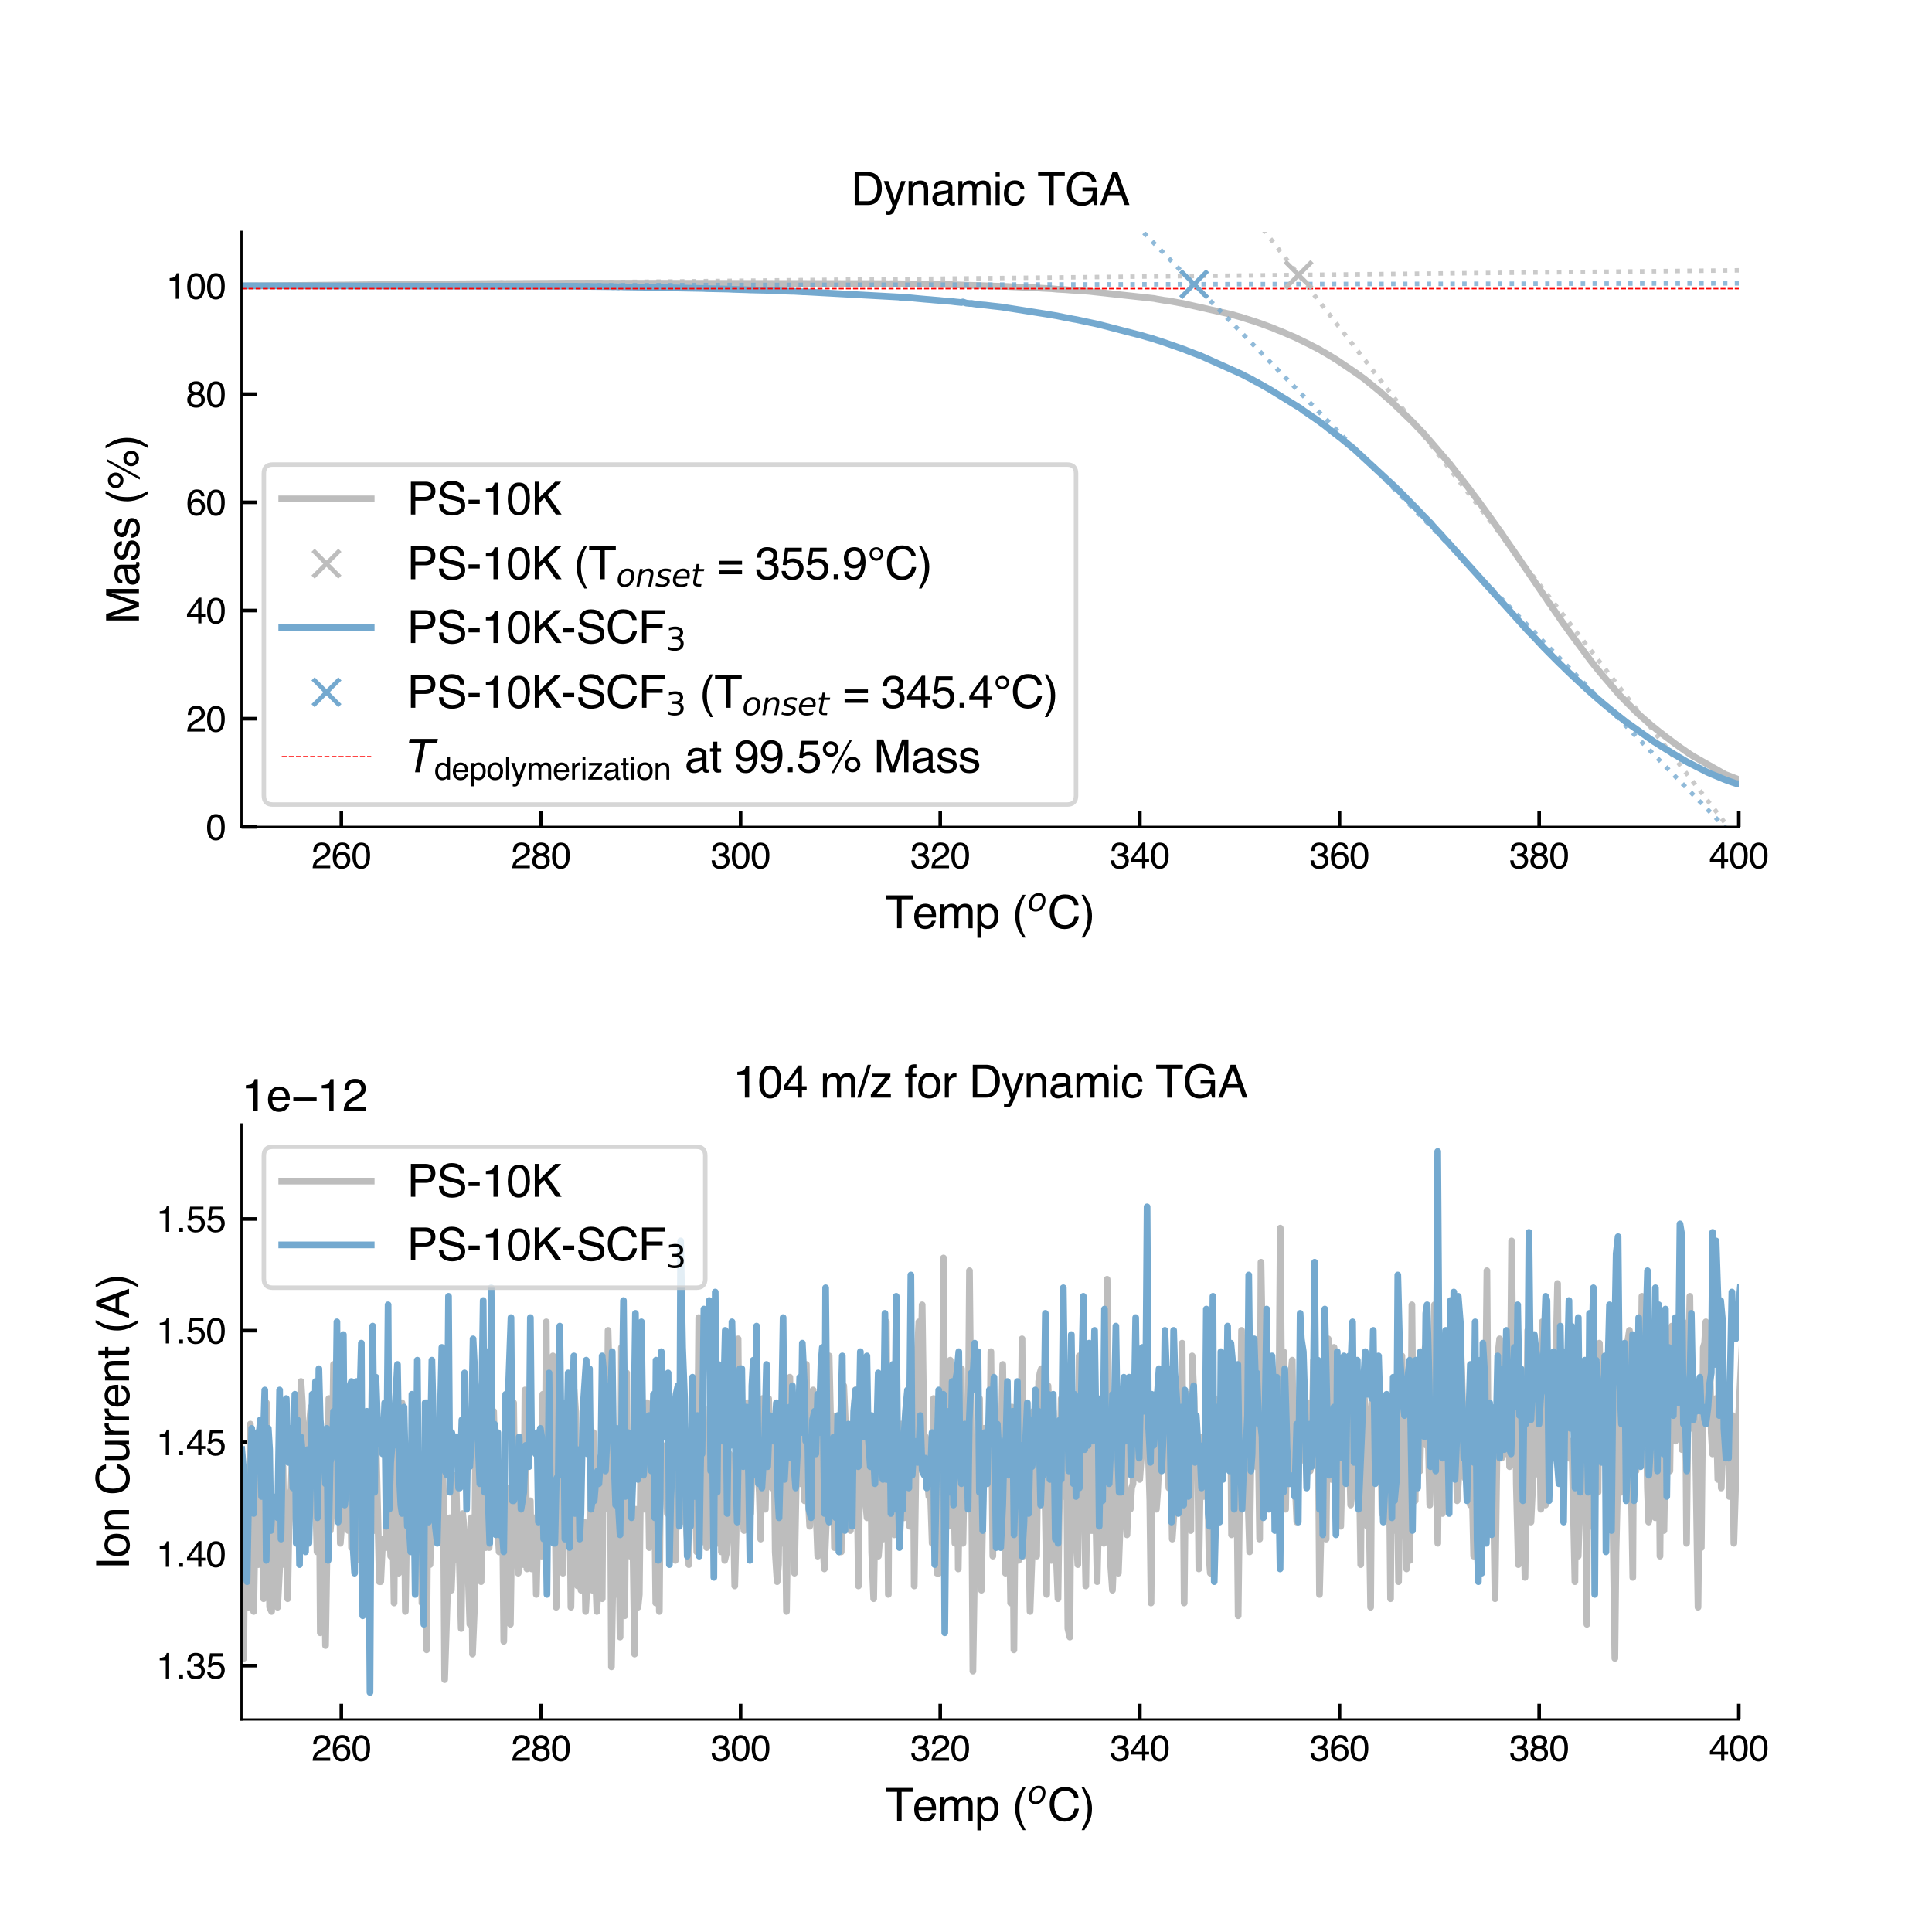 <?xml version="1.0" encoding="utf-8" standalone="no"?>
<!DOCTYPE svg PUBLIC "-//W3C//DTD SVG 1.1//EN"
  "http://www.w3.org/Graphics/SVG/1.1/DTD/svg11.dtd">
<svg xmlns:xlink="http://www.w3.org/1999/xlink" width="432pt" height="432pt" viewBox="0 0 432 432" xmlns="http://www.w3.org/2000/svg" version="1.1">
 <defs>
  <style type="text/css">*{stroke-linejoin: round; stroke-linecap: butt}</style>
 </defs>
 <g id="figure_1">
  <g id="patch_1">
   <path d="M 0 432 
L 432 432 
L 432 0 
L 0 0 
z
" style="fill: #ffffff"/>
  </g>
  <g id="axes_1">
   <g id="patch_2">
    <path d="M 54 184.896 
L 388.8 184.896 
L 388.8 51.84 
L 54 51.84 
z
" style="fill: #ffffff"/>
   </g>
   <g id="matplotlib.axis_1">
    <g id="xtick_1">
     <g id="line2d_1">
      <defs>
       <path id="m03702bf244" d="M 0 0 
L 0 -3.5 
" style="stroke: #000000; stroke-width: 0.8"/>
      </defs>
      <g>
       <use xlink:href="#m03702bf244" x="76.32" y="184.896" style="stroke: #000000; stroke-width: 0.8"/>
      </g>
     </g>
     <g id="text_1">
      <!-- 260 -->
      <g transform="translate(69.647 194.135) scale(0.08 -0.08)">
       <defs>
        <path id="Helvetica-32" d="M 200 0 
Q 231 578 439 1006 
Q 647 1434 1250 1784 
L 1850 2131 
Q 2253 2366 2416 2531 
Q 2672 2791 2672 3125 
Q 2672 3516 2437 3745 
Q 2203 3975 1813 3975 
Q 1234 3975 1013 3538 
Q 894 3303 881 2888 
L 309 2888 
Q 319 3472 525 3841 
Q 891 4491 1816 4491 
Q 2584 4491 2939 4075 
Q 3294 3659 3294 3150 
Q 3294 2613 2916 2231 
Q 2697 2009 2131 1694 
L 1703 1456 
Q 1397 1288 1222 1134 
Q 909 863 828 531 
L 3272 531 
L 3272 0 
L 200 0 
z
" transform="scale(0.016)"/>
        <path id="Helvetica-36" d="M 1872 4494 
Q 2622 4494 2917 4105 
Q 3213 3716 3213 3303 
L 2656 3303 
Q 2606 3569 2497 3719 
Q 2294 4000 1881 4000 
Q 1409 4000 1131 3564 
Q 853 3128 822 2316 
Q 1016 2600 1309 2741 
Q 1578 2866 1909 2866 
Q 2472 2866 2890 2506 
Q 3309 2147 3309 1434 
Q 3309 825 2912 354 
Q 2516 -116 1781 -116 
Q 1153 -116 697 361 
Q 241 838 241 1966 
Q 241 2800 444 3381 
Q 834 4494 1872 4494 
z
M 1831 384 
Q 2275 384 2495 682 
Q 2716 981 2716 1388 
Q 2716 1731 2519 2042 
Q 2322 2353 1803 2353 
Q 1441 2353 1167 2112 
Q 894 1872 894 1388 
Q 894 963 1142 673 
Q 1391 384 1831 384 
z
" transform="scale(0.016)"/>
        <path id="Helvetica-30" d="M 1731 4475 
Q 2600 4475 2988 3759 
Q 3288 3206 3288 2244 
Q 3288 1331 3016 734 
Q 2622 -122 1728 -122 
Q 922 -122 528 578 
Q 200 1163 200 2147 
Q 200 2909 397 3456 
Q 766 4475 1731 4475 
z
M 1725 391 
Q 2163 391 2422 778 
Q 2681 1166 2681 2222 
Q 2681 2984 2493 3476 
Q 2306 3969 1766 3969 
Q 1269 3969 1039 3501 
Q 809 3034 809 2125 
Q 809 1441 956 1025 
Q 1181 391 1725 391 
z
" transform="scale(0.016)"/>
       </defs>
       <use xlink:href="#Helvetica-32"/>
       <use xlink:href="#Helvetica-36" x="55.615"/>
       <use xlink:href="#Helvetica-30" x="111.23"/>
      </g>
     </g>
    </g>
    <g id="xtick_2">
     <g id="line2d_2">
      <g>
       <use xlink:href="#m03702bf244" x="120.96" y="184.896" style="stroke: #000000; stroke-width: 0.8"/>
      </g>
     </g>
     <g id="text_2">
      <!-- 280 -->
      <g transform="translate(114.287 194.135) scale(0.08 -0.08)">
       <defs>
        <path id="Helvetica-38" d="M 1741 2600 
Q 2113 2600 2322 2808 
Q 2531 3016 2531 3303 
Q 2531 3553 2331 3762 
Q 2131 3972 1722 3972 
Q 1316 3972 1134 3762 
Q 953 3553 953 3272 
Q 953 2956 1187 2778 
Q 1422 2600 1741 2600 
z
M 1775 384 
Q 2166 384 2423 595 
Q 2681 806 2681 1225 
Q 2681 1659 2415 1884 
Q 2150 2109 1734 2109 
Q 1331 2109 1076 1879 
Q 822 1650 822 1244 
Q 822 894 1055 639 
Q 1288 384 1775 384 
z
M 975 2384 
Q 741 2484 609 2619 
Q 363 2869 363 3269 
Q 363 3769 725 4128 
Q 1088 4488 1753 4488 
Q 2397 4488 2762 4148 
Q 3128 3809 3128 3356 
Q 3128 2938 2916 2678 
Q 2797 2531 2547 2391 
Q 2825 2263 2984 2097 
Q 3281 1784 3281 1284 
Q 3281 694 2884 283 
Q 2488 -128 1763 -128 
Q 1109 -128 657 226 
Q 206 581 206 1256 
Q 206 1653 400 1942 
Q 594 2231 975 2384 
z
" transform="scale(0.016)"/>
       </defs>
       <use xlink:href="#Helvetica-32"/>
       <use xlink:href="#Helvetica-38" x="55.615"/>
       <use xlink:href="#Helvetica-30" x="111.23"/>
      </g>
     </g>
    </g>
    <g id="xtick_3">
     <g id="line2d_3">
      <g>
       <use xlink:href="#m03702bf244" x="165.6" y="184.896" style="stroke: #000000; stroke-width: 0.8"/>
      </g>
     </g>
     <g id="text_3">
      <!-- 300 -->
      <g transform="translate(158.927 194.135) scale(0.08 -0.08)">
       <defs>
        <path id="Helvetica-33" d="M 1663 -122 
Q 869 -122 511 314 
Q 153 750 153 1375 
L 741 1375 
Q 778 941 903 744 
Q 1122 391 1694 391 
Q 2138 391 2406 628 
Q 2675 866 2675 1241 
Q 2675 1703 2392 1887 
Q 2109 2072 1606 2072 
Q 1550 2072 1492 2070 
Q 1434 2069 1375 2066 
L 1375 2563 
Q 1463 2553 1522 2550 
Q 1581 2547 1650 2547 
Q 1966 2547 2169 2647 
Q 2525 2822 2525 3272 
Q 2525 3606 2287 3787 
Q 2050 3969 1734 3969 
Q 1172 3969 956 3594 
Q 838 3388 822 3006 
L 266 3006 
Q 266 3506 466 3856 
Q 809 4481 1675 4481 
Q 2359 4481 2734 4176 
Q 3109 3872 3109 3294 
Q 3109 2881 2888 2625 
Q 2750 2466 2531 2375 
Q 2884 2278 3082 2001 
Q 3281 1725 3281 1325 
Q 3281 684 2859 281 
Q 2438 -122 1663 -122 
z
" transform="scale(0.016)"/>
       </defs>
       <use xlink:href="#Helvetica-33"/>
       <use xlink:href="#Helvetica-30" x="55.615"/>
       <use xlink:href="#Helvetica-30" x="111.23"/>
      </g>
     </g>
    </g>
    <g id="xtick_4">
     <g id="line2d_4">
      <g>
       <use xlink:href="#m03702bf244" x="210.24" y="184.896" style="stroke: #000000; stroke-width: 0.8"/>
      </g>
     </g>
     <g id="text_4">
      <!-- 320 -->
      <g transform="translate(203.567 194.135) scale(0.08 -0.08)">
       <use xlink:href="#Helvetica-33"/>
       <use xlink:href="#Helvetica-32" x="55.615"/>
       <use xlink:href="#Helvetica-30" x="111.23"/>
      </g>
     </g>
    </g>
    <g id="xtick_5">
     <g id="line2d_5">
      <g>
       <use xlink:href="#m03702bf244" x="254.88" y="184.896" style="stroke: #000000; stroke-width: 0.8"/>
      </g>
     </g>
     <g id="text_5">
      <!-- 340 -->
      <g transform="translate(248.207 194.135) scale(0.08 -0.08)">
       <defs>
        <path id="Helvetica-34" d="M 2116 1584 
L 2116 3613 
L 681 1584 
L 2116 1584 
z
M 2125 0 
L 2125 1094 
L 163 1094 
L 163 1644 
L 2213 4488 
L 2688 4488 
L 2688 1584 
L 3347 1584 
L 3347 1094 
L 2688 1094 
L 2688 0 
L 2125 0 
z
" transform="scale(0.016)"/>
       </defs>
       <use xlink:href="#Helvetica-33"/>
       <use xlink:href="#Helvetica-34" x="55.615"/>
       <use xlink:href="#Helvetica-30" x="111.23"/>
      </g>
     </g>
    </g>
    <g id="xtick_6">
     <g id="line2d_6">
      <g>
       <use xlink:href="#m03702bf244" x="299.52" y="184.896" style="stroke: #000000; stroke-width: 0.8"/>
      </g>
     </g>
     <g id="text_6">
      <!-- 360 -->
      <g transform="translate(292.847 194.135) scale(0.08 -0.08)">
       <use xlink:href="#Helvetica-33"/>
       <use xlink:href="#Helvetica-36" x="55.615"/>
       <use xlink:href="#Helvetica-30" x="111.23"/>
      </g>
     </g>
    </g>
    <g id="xtick_7">
     <g id="line2d_7">
      <g>
       <use xlink:href="#m03702bf244" x="344.16" y="184.896" style="stroke: #000000; stroke-width: 0.8"/>
      </g>
     </g>
     <g id="text_7">
      <!-- 380 -->
      <g transform="translate(337.487 194.135) scale(0.08 -0.08)">
       <use xlink:href="#Helvetica-33"/>
       <use xlink:href="#Helvetica-38" x="55.615"/>
       <use xlink:href="#Helvetica-30" x="111.23"/>
      </g>
     </g>
    </g>
    <g id="xtick_8">
     <g id="line2d_8">
      <g>
       <use xlink:href="#m03702bf244" x="388.8" y="184.896" style="stroke: #000000; stroke-width: 0.8"/>
      </g>
     </g>
     <g id="text_8">
      <!-- 400 -->
      <g transform="translate(382.127 194.135) scale(0.08 -0.08)">
       <use xlink:href="#Helvetica-34"/>
       <use xlink:href="#Helvetica-30" x="55.615"/>
       <use xlink:href="#Helvetica-30" x="111.23"/>
      </g>
     </g>
    </g>
    <g id="text_9">
     <!-- Temp ($^{o}$C) -->
     <g transform="translate(197.95 207.602) scale(0.1 -0.1)">
      <defs>
       <path id="Helvetica-54" d="M 3828 4591 
L 3828 4044 
L 2281 4044 
L 2281 0 
L 1650 0 
L 1650 4044 
L 103 4044 
L 103 4591 
L 3828 4591 
z
" transform="scale(0.016)"/>
       <path id="Helvetica-65" d="M 1806 3422 
Q 2163 3422 2497 3255 
Q 2831 3088 3006 2822 
Q 3175 2569 3231 2231 
Q 3281 2000 3281 1494 
L 828 1494 
Q 844 984 1069 676 
Q 1294 369 1766 369 
Q 2206 369 2469 659 
Q 2619 828 2681 1050 
L 3234 1050 
Q 3213 866 3089 639 
Q 2966 413 2813 269 
Q 2556 19 2178 -69 
Q 1975 -119 1719 -119 
Q 1094 -119 659 336 
Q 225 791 225 1609 
Q 225 2416 662 2919 
Q 1100 3422 1806 3422 
z
M 2703 1941 
Q 2669 2306 2544 2525 
Q 2313 2931 1772 2931 
Q 1384 2931 1121 2651 
Q 859 2372 844 1941 
L 2703 1941 
z
M 1753 3428 
L 1753 3428 
z
" transform="scale(0.016)"/>
       <path id="Helvetica-6d" d="M 413 3347 
L 969 3347 
L 969 2872 
Q 1169 3119 1331 3231 
Q 1609 3422 1963 3422 
Q 2363 3422 2606 3225 
Q 2744 3113 2856 2894 
Q 3044 3163 3297 3292 
Q 3550 3422 3866 3422 
Q 4541 3422 4784 2934 
Q 4916 2672 4916 2228 
L 4916 0 
L 4331 0 
L 4331 2325 
Q 4331 2659 4164 2784 
Q 3997 2909 3756 2909 
Q 3425 2909 3186 2687 
Q 2947 2466 2947 1947 
L 2947 0 
L 2375 0 
L 2375 2184 
Q 2375 2525 2294 2681 
Q 2166 2916 1816 2916 
Q 1497 2916 1236 2669 
Q 975 2422 975 1775 
L 975 0 
L 413 0 
L 413 3347 
z
" transform="scale(0.016)"/>
       <path id="Helvetica-70" d="M 1825 378 
Q 2219 378 2480 708 
Q 2741 1038 2741 1694 
Q 2741 2094 2625 2381 
Q 2406 2934 1825 2934 
Q 1241 2934 1025 2350 
Q 909 2038 909 1556 
Q 909 1169 1025 897 
Q 1244 378 1825 378 
z
M 369 3331 
L 916 3331 
L 916 2888 
Q 1084 3116 1284 3241 
Q 1569 3428 1953 3428 
Q 2522 3428 2919 2992 
Q 3316 2556 3316 1747 
Q 3316 653 2744 184 
Q 2381 -113 1900 -113 
Q 1522 -113 1266 53 
Q 1116 147 931 375 
L 931 -1334 
L 369 -1334 
L 369 3331 
z
" transform="scale(0.016)"/>
       <path id="Helvetica-20" transform="scale(0.016)"/>
       <path id="Helvetica-28" d="M 1894 4666 
Q 1403 3713 1256 3263 
Q 1034 2578 1034 1681 
Q 1034 775 1288 25 
Q 1444 -438 1903 -1306 
L 1525 -1306 
Q 1069 -594 959 -397 
Q 850 -200 722 138 
Q 547 600 478 1125 
Q 444 1397 444 1644 
Q 444 2569 734 3291 
Q 919 3750 1503 4666 
L 1894 4666 
z
" transform="scale(0.016)"/>
       <path id="DejaVuSans-Oblique-6f" d="M 1625 -91 
Q 1009 -91 651 289 
Q 294 669 294 1325 
Q 294 1706 417 2101 
Q 541 2497 738 2766 
Q 1047 3184 1428 3384 
Q 1809 3584 2291 3584 
Q 2888 3584 3255 3212 
Q 3622 2841 3622 2241 
Q 3622 1825 3500 1412 
Q 3378 1000 3181 728 
Q 2875 309 2494 109 
Q 2113 -91 1625 -91 
z
M 891 1344 
Q 891 869 1089 633 
Q 1288 397 1691 397 
Q 2269 397 2648 901 
Q 3028 1406 3028 2181 
Q 3028 2634 2825 2865 
Q 2622 3097 2228 3097 
Q 1903 3097 1650 2945 
Q 1397 2794 1197 2484 
Q 1050 2253 970 1956 
Q 891 1659 891 1344 
z
" transform="scale(0.016)"/>
       <path id="Helvetica-43" d="M 2422 4716 
Q 3294 4716 3775 4256 
Q 4256 3797 4309 3213 
L 3703 3213 
Q 3600 3656 3292 3915 
Q 2984 4175 2428 4175 
Q 1750 4175 1333 3698 
Q 916 3222 916 2238 
Q 916 1431 1292 929 
Q 1669 428 2416 428 
Q 3103 428 3463 956 
Q 3653 1234 3747 1688 
L 4353 1688 
Q 4272 963 3816 472 
Q 3269 -119 2341 -119 
Q 1541 -119 997 366 
Q 281 1006 281 2344 
Q 281 3359 819 4009 
Q 1400 4716 2422 4716 
z
M 2297 4716 
L 2297 4716 
z
" transform="scale(0.016)"/>
       <path id="Helvetica-29" d="M 222 -1306 
Q 719 -338 863 106 
Q 1081 778 1081 1681 
Q 1081 2584 828 3334 
Q 672 3797 213 4666 
L 591 4666 
Q 1072 3897 1173 3717 
Q 1275 3538 1394 3222 
Q 1544 2831 1608 2450 
Q 1672 2069 1672 1716 
Q 1672 791 1378 66 
Q 1194 -400 613 -1306 
L 222 -1306 
z
" transform="scale(0.016)"/>
      </defs>
      <use xlink:href="#Helvetica-54" transform="translate(0 0.519)"/>
      <use xlink:href="#Helvetica-65" transform="translate(61.084 0.519)"/>
      <use xlink:href="#Helvetica-6d" transform="translate(116.699 0.519)"/>
      <use xlink:href="#Helvetica-70" transform="translate(200 0.519)"/>
      <use xlink:href="#Helvetica-20" transform="translate(255.615 0.519)"/>
      <use xlink:href="#Helvetica-28" transform="translate(283.398 0.519)"/>
      <use xlink:href="#DejaVuSans-Oblique-6f" transform="translate(317.656 38.8) scale(0.7)"/>
      <use xlink:href="#Helvetica-43" transform="translate(363.218 0.519)"/>
      <use xlink:href="#Helvetica-29" transform="translate(435.435 0.519)"/>
     </g>
    </g>
   </g>
   <g id="matplotlib.axis_2">
    <g id="ytick_1">
     <g id="line2d_9">
      <defs>
       <path id="m135c6cd397" d="M 0 0 
L 3.5 0 
" style="stroke: #000000; stroke-width: 0.8"/>
      </defs>
      <g>
       <use xlink:href="#m135c6cd397" x="54" y="184.896" style="stroke: #000000; stroke-width: 0.8"/>
      </g>
     </g>
     <g id="text_10">
      <!-- 0 -->
      <g transform="translate(46.051 187.765) scale(0.08 -0.08)">
       <use xlink:href="#Helvetica-30"/>
      </g>
     </g>
    </g>
    <g id="ytick_2">
     <g id="line2d_10">
      <g>
       <use xlink:href="#m135c6cd397" x="54" y="160.704" style="stroke: #000000; stroke-width: 0.8"/>
      </g>
     </g>
     <g id="text_11">
      <!-- 20 -->
      <g transform="translate(41.602 163.573) scale(0.08 -0.08)">
       <use xlink:href="#Helvetica-32"/>
       <use xlink:href="#Helvetica-30" x="55.615"/>
      </g>
     </g>
    </g>
    <g id="ytick_3">
     <g id="line2d_11">
      <g>
       <use xlink:href="#m135c6cd397" x="54" y="136.512" style="stroke: #000000; stroke-width: 0.8"/>
      </g>
     </g>
     <g id="text_12">
      <!-- 40 -->
      <g transform="translate(41.602 139.381) scale(0.08 -0.08)">
       <use xlink:href="#Helvetica-34"/>
       <use xlink:href="#Helvetica-30" x="55.615"/>
      </g>
     </g>
    </g>
    <g id="ytick_4">
     <g id="line2d_12">
      <g>
       <use xlink:href="#m135c6cd397" x="54" y="112.32" style="stroke: #000000; stroke-width: 0.8"/>
      </g>
     </g>
     <g id="text_13">
      <!-- 60 -->
      <g transform="translate(41.602 115.189) scale(0.08 -0.08)">
       <use xlink:href="#Helvetica-36"/>
       <use xlink:href="#Helvetica-30" x="55.615"/>
      </g>
     </g>
    </g>
    <g id="ytick_5">
     <g id="line2d_13">
      <g>
       <use xlink:href="#m135c6cd397" x="54" y="88.128" style="stroke: #000000; stroke-width: 0.8"/>
      </g>
     </g>
     <g id="text_14">
      <!-- 80 -->
      <g transform="translate(41.602 90.997) scale(0.08 -0.08)">
       <use xlink:href="#Helvetica-38"/>
       <use xlink:href="#Helvetica-30" x="55.615"/>
      </g>
     </g>
    </g>
    <g id="ytick_6">
     <g id="line2d_14">
      <g>
       <use xlink:href="#m135c6cd397" x="54" y="63.936" style="stroke: #000000; stroke-width: 0.8"/>
      </g>
     </g>
     <g id="text_15">
      <!-- 100 -->
      <g transform="translate(37.154 66.805) scale(0.08 -0.08)">
       <defs>
        <path id="Helvetica-31" d="M 613 3169 
L 613 3600 
Q 1222 3659 1462 3798 
Q 1703 3938 1822 4456 
L 2266 4456 
L 2266 0 
L 1666 0 
L 1666 3169 
L 613 3169 
z
" transform="scale(0.016)"/>
       </defs>
       <use xlink:href="#Helvetica-31"/>
       <use xlink:href="#Helvetica-30" x="55.615"/>
       <use xlink:href="#Helvetica-30" x="111.23"/>
      </g>
     </g>
    </g>
    <g id="text_16">
     <!-- Mass (%) -->
     <g transform="translate(31.069 139.478) rotate(-90) scale(0.1 -0.1)">
      <defs>
       <path id="Helvetica-4d" d="M 472 4591 
L 1363 4591 
L 2681 709 
L 3991 4591 
L 4872 4591 
L 4872 0 
L 4281 0 
L 4281 2709 
Q 4281 2850 4287 3175 
Q 4294 3500 4294 3872 
L 2984 0 
L 2369 0 
L 1050 3872 
L 1050 3731 
Q 1050 3563 1058 3217 
Q 1066 2872 1066 2709 
L 1066 0 
L 472 0 
L 472 4591 
z
" transform="scale(0.016)"/>
       <path id="Helvetica-61" d="M 844 891 
Q 844 647 1022 506 
Q 1200 366 1444 366 
Q 1741 366 2019 503 
Q 2488 731 2488 1250 
L 2488 1703 
Q 2384 1638 2221 1594 
Q 2059 1550 1903 1531 
L 1563 1488 
Q 1256 1447 1103 1359 
Q 844 1213 844 891 
z
M 2206 2028 
Q 2400 2053 2466 2191 
Q 2503 2266 2503 2406 
Q 2503 2694 2298 2823 
Q 2094 2953 1713 2953 
Q 1272 2953 1088 2716 
Q 984 2584 953 2325 
L 428 2325 
Q 444 2944 830 3186 
Q 1216 3428 1725 3428 
Q 2316 3428 2684 3203 
Q 3050 2978 3050 2503 
L 3050 575 
Q 3050 488 3086 434 
Q 3122 381 3238 381 
Q 3275 381 3322 386 
Q 3369 391 3422 400 
L 3422 -16 
Q 3291 -53 3222 -62 
Q 3153 -72 3034 -72 
Q 2744 -72 2613 134 
Q 2544 244 2516 444 
Q 2344 219 2022 53 
Q 1700 -113 1313 -113 
Q 847 -113 551 170 
Q 256 453 256 878 
Q 256 1344 547 1600 
Q 838 1856 1309 1916 
L 2206 2028 
z
M 1741 3428 
L 1741 3428 
z
" transform="scale(0.016)"/>
       <path id="Helvetica-73" d="M 747 1050 
Q 772 769 888 619 
Q 1100 347 1625 347 
Q 1938 347 2175 483 
Q 2413 619 2413 903 
Q 2413 1119 2222 1231 
Q 2100 1300 1741 1391 
L 1294 1503 
Q 866 1609 663 1741 
Q 300 1969 300 2372 
Q 300 2847 642 3140 
Q 984 3434 1563 3434 
Q 2319 3434 2653 2991 
Q 2863 2709 2856 2384 
L 2325 2384 
Q 2309 2575 2191 2731 
Q 1997 2953 1519 2953 
Q 1200 2953 1036 2831 
Q 872 2709 872 2509 
Q 872 2291 1088 2159 
Q 1213 2081 1456 2022 
L 1828 1931 
Q 2434 1784 2641 1647 
Q 2969 1431 2969 969 
Q 2969 522 2630 197 
Q 2291 -128 1597 -128 
Q 850 -128 539 211 
Q 228 550 206 1050 
L 747 1050 
z
M 1578 3428 
L 1578 3428 
z
" transform="scale(0.016)"/>
       <path id="Helvetica-25" d="M 4363 2175 
Q 4813 2175 5131 1856 
Q 5450 1538 5450 1088 
Q 5450 638 5131 319 
Q 4813 0 4363 0 
Q 3909 0 3590 319 
Q 3272 638 3272 1088 
Q 3272 1538 3590 1856 
Q 3909 2175 4363 2175 
z
M 3909 4456 
L 4256 4456 
L 1753 -119 
L 1406 -119 
L 3909 4456 
z
M 1294 2606 
Q 1563 2606 1752 2795 
Q 1941 2984 1941 3250 
Q 1941 3516 1752 3705 
Q 1563 3894 1294 3894 
Q 1028 3894 839 3706 
Q 650 3519 650 3250 
Q 650 2984 839 2795 
Q 1028 2606 1294 2606 
z
M 1294 4341 
Q 1747 4341 2065 4020 
Q 2384 3700 2384 3250 
Q 2384 2800 2065 2481 
Q 1747 2163 1294 2163 
Q 844 2163 525 2481 
Q 206 2800 206 3250 
Q 206 3700 525 4020 
Q 844 4341 1294 4341 
z
M 4363 444 
Q 4628 444 4817 633 
Q 5006 822 5006 1088 
Q 5006 1353 4817 1542 
Q 4628 1731 4363 1731 
Q 4094 1731 3905 1542 
Q 3716 1353 3716 1088 
Q 3716 822 3905 633 
Q 4094 444 4363 444 
z
" transform="scale(0.016)"/>
      </defs>
      <use xlink:href="#Helvetica-4d"/>
      <use xlink:href="#Helvetica-61" x="83.301"/>
      <use xlink:href="#Helvetica-73" x="138.916"/>
      <use xlink:href="#Helvetica-73" x="188.916"/>
      <use xlink:href="#Helvetica-20" x="238.916"/>
      <use xlink:href="#Helvetica-28" x="266.699"/>
      <use xlink:href="#Helvetica-25" x="300"/>
      <use xlink:href="#Helvetica-29" x="388.916"/>
     </g>
    </g>
   </g>
   <g id="line2d_15">
    <path d="M 54.071 63.936 
L 64.754 63.837 
L 65.187 63.84 
L 75.923 63.732 
L 76.376 63.732 
L 85.132 63.633 
L 85.576 63.6 
L 86.172 63.633 
L 86.623 63.6 
L 98.555 63.509 
L 98.99 63.485 
L 111.606 63.394 
L 112.186 63.369 
L 112.646 63.402 
L 113.099 63.402 
L 127.953 63.311 
L 128.372 63.311 
L 197.743 63.416 
L 198.801 63.457 
L 199.241 63.424 
L 206.2 63.531 
L 207.245 63.548 
L 212.918 63.655 
L 217.543 63.82 
L 217.998 63.831 
L 218.438 63.831 
L 221.137 63.931 
L 222.123 63.964 
L 225.402 64.063 
L 226.125 64.104 
L 228.384 64.203 
L 229.112 64.269 
L 231.799 64.352 
L 233.004 64.451 
L 235.08 64.55 
L 236.401 64.674 
L 238.332 64.781 
L 239.533 64.881 
L 241.466 64.98 
L 242.196 65.048 
L 243.548 65.148 
L 258.116 66.753 
L 258.563 66.852 
L 260.317 67.152 
L 261.217 67.251 
L 263.745 67.717 
L 264.48 67.849 
L 275.548 70.352 
L 276.434 70.621 
L 277.314 70.858 
L 277.941 71.062 
L 280.778 71.951 
L 281.351 72.158 
L 281.961 72.365 
L 284.046 73.141 
L 284.635 73.353 
L 285.82 73.868 
L 286.411 74.074 
L 288.661 75.046 
L 289.567 75.426 
L 292.817 77.021 
L 293.424 77.343 
L 295.19 78.251 
L 295.929 78.733 
L 296.226 78.865 
L 296.815 79.21 
L 298.292 80.11 
L 298.882 80.471 
L 303.341 83.48 
L 304.551 84.353 
L 305.129 84.774 
L 307.968 87.087 
L 308.406 87.431 
L 309.879 88.736 
L 311.222 89.893 
L 316.162 94.662 
L 316.881 95.455 
L 317.497 96.069 
L 318.374 96.983 
L 324.188 103.74 
L 326.391 106.584 
L 326.864 107.108 
L 327.57 108.099 
L 328.19 108.837 
L 329.06 110.04 
L 330.415 111.827 
L 332.478 114.68 
L 333.228 115.707 
L 334.583 117.612 
L 335.772 119.259 
L 336.344 120.14 
L 337.85 122.32 
L 338.14 122.711 
L 343.957 131.247 
L 344.821 132.519 
L 345.736 133.833 
L 346.301 134.733 
L 346.829 135.374 
L 347.057 135.798 
L 348.274 137.522 
L 349.436 139.243 
L 350.061 140.083 
L 351.392 141.95 
L 354.97 146.785 
L 355.844 147.947 
L 356.737 149.073 
L 357.934 150.527 
L 362.067 155.362 
L 363.15 156.444 
L 363.744 157.069 
L 365.235 158.556 
L 365.663 158.991 
L 366.853 160.112 
L 368.362 161.42 
L 369.373 162.317 
L 369.828 162.65 
L 371.027 163.619 
L 372.502 164.754 
L 374.457 166.224 
L 375.473 166.957 
L 375.928 167.282 
L 376.977 168 
L 377.859 168.617 
L 378.466 169.008 
L 385.751 173.16 
L 388.842 174.333 
L 398.266 174.231 
L 399.699 174.198 
L 407.156 174.091 
L 410.444 174.066 
L 427.565 174.173 
L 430.616 174.289 
L 433 174.336 
L 433 174.336 
" clip-path="url(#p69d3932514)" style="fill: none; stroke: #bdbdbd; stroke-width: 1.5; stroke-linecap: square"/>
   </g>
   <g id="line2d_16">
    <path d="M 54 63.949 
L 57.382 63.914 
L 60.764 63.879 
L 64.145 63.843 
L 67.527 63.808 
L 70.909 63.773 
L 74.291 63.737 
L 77.673 63.702 
L 81.055 63.667 
L 84.436 63.631 
L 87.818 63.596 
L 91.2 63.561 
L 94.582 63.525 
L 97.964 63.49 
L 101.345 63.455 
L 104.727 63.419 
L 108.109 63.384 
L 111.491 63.349 
L 114.873 63.313 
L 118.255 63.278 
L 121.636 63.243 
L 125.018 63.207 
L 128.4 63.172 
L 131.782 63.137 
L 135.164 63.101 
L 138.545 63.066 
L 141.927 63.031 
L 145.309 62.995 
L 148.691 62.96 
L 152.073 62.925 
L 155.455 62.889 
L 158.836 62.854 
L 162.218 62.818 
L 165.6 62.783 
L 168.982 62.748 
L 172.364 62.712 
L 175.745 62.677 
L 179.127 62.642 
L 182.509 62.606 
L 185.891 62.571 
L 189.273 62.536 
L 192.655 62.5 
L 196.036 62.465 
L 199.418 62.43 
L 202.8 62.394 
L 206.182 62.359 
L 209.564 62.324 
L 212.945 62.288 
L 216.327 62.253 
L 219.709 62.218 
L 223.091 62.182 
L 226.473 62.147 
L 229.855 62.112 
L 233.236 62.076 
L 236.618 62.041 
L 240 62.006 
L 243.382 61.97 
L 246.764 61.935 
L 250.145 61.9 
L 253.527 61.864 
L 256.909 61.829 
L 260.291 61.794 
L 263.673 61.758 
L 267.055 61.723 
L 270.436 61.688 
L 273.818 61.652 
L 277.2 61.617 
L 280.582 61.582 
L 283.964 61.546 
L 287.345 61.511 
L 290.727 61.476 
L 294.109 61.44 
L 297.491 61.405 
L 300.873 61.37 
L 304.255 61.334 
L 307.636 61.299 
L 311.018 61.263 
L 314.4 61.228 
L 317.782 61.193 
L 321.164 61.157 
L 324.545 61.122 
L 327.927 61.087 
L 331.309 61.051 
L 334.691 61.016 
L 338.073 60.981 
L 341.455 60.945 
L 344.836 60.91 
L 348.218 60.875 
L 351.6 60.839 
L 354.982 60.804 
L 358.364 60.769 
L 361.745 60.733 
L 365.127 60.698 
L 368.509 60.663 
L 371.891 60.627 
L 375.273 60.592 
L 378.655 60.557 
L 382.036 60.521 
L 385.418 60.486 
L 388.8 60.451 
" clip-path="url(#p69d3932514)" style="fill: none; stroke-dasharray: 1,1.65; stroke-dashoffset: 0; stroke: #bdbdbd; stroke-opacity: 0.8"/>
   </g>
   <g id="line2d_17">
    <path d="M 241.755 -1 
L 243.382 1.091 
L 246.764 5.437 
L 250.145 9.783 
L 253.527 14.129 
L 256.909 18.475 
L 260.291 22.82 
L 263.673 27.166 
L 267.055 31.512 
L 270.436 35.858 
L 273.818 40.204 
L 277.2 44.55 
L 280.582 48.896 
L 283.964 53.242 
L 287.345 57.588 
L 290.727 61.934 
L 294.109 66.279 
L 297.491 70.625 
L 300.873 74.971 
L 304.255 79.317 
L 307.636 83.663 
L 311.018 88.009 
L 314.4 92.355 
L 317.782 96.701 
L 321.164 101.047 
L 324.545 105.393 
L 327.927 109.738 
L 331.309 114.084 
L 334.691 118.43 
L 338.073 122.776 
L 341.455 127.122 
L 344.836 131.468 
L 348.218 135.814 
L 351.6 140.16 
L 354.982 144.506 
L 358.364 148.852 
L 361.745 153.197 
L 365.127 157.543 
L 368.509 161.889 
L 371.891 166.235 
L 375.273 170.581 
L 378.655 174.927 
L 382.036 179.273 
L 385.418 183.619 
L 388.8 187.965 
" clip-path="url(#p69d3932514)" style="fill: none; stroke-dasharray: 1,1.65; stroke-dashoffset: 0; stroke: #bdbdbd; stroke-opacity: 0.8"/>
   </g>
   <g id="line2d_18">
    <path d="M 54.067 63.936 
L 54.487 63.913 
L 55.547 63.905 
L 125.167 64.016 
L 126.181 63.993 
L 136.568 64.101 
L 137.024 64.132 
L 137.655 64.109 
L 138.374 64.163 
L 138.644 64.088 
L 139.412 64.15 
L 146.119 64.251 
L 146.563 64.281 
L 151.003 64.382 
L 151.911 64.405 
L 157.255 64.498 
L 157.853 64.536 
L 162.765 64.637 
L 163.937 64.699 
L 167.073 64.792 
L 167.678 64.825 
L 171.653 64.918 
L 172.414 64.949 
L 174.367 65.042 
L 177.026 65.134 
L 177.472 65.134 
L 179.117 65.227 
L 179.546 65.258 
L 180.01 65.258 
L 200.997 66.413 
L 201.283 66.48 
L 203.379 66.573 
L 204.573 66.696 
L 205.593 66.792 
L 206.932 66.915 
L 208.129 67.008 
L 208.731 67.07 
L 209.905 67.163 
L 211.133 67.286 
L 212.613 67.379 
L 213.608 67.503 
L 214.546 67.596 
L 214.97 67.65 
L 215.293 67.508 
L 216.025 67.763 
L 216.86 67.856 
L 217.197 67.835 
L 217.639 67.918 
L 219.134 68.134 
L 220.335 68.227 
L 221.974 68.425 
L 222.866 68.521 
L 223.947 68.645 
L 234.029 70.235 
L 235.687 70.515 
L 236.263 70.608 
L 238.216 71.013 
L 238.821 71.108 
L 240.015 71.356 
L 240.593 71.449 
L 245.191 72.428 
L 246.204 72.673 
L 254.226 74.752 
L 254.835 74.886 
L 256.34 75.34 
L 257.674 75.701 
L 258.721 76.064 
L 259.616 76.33 
L 263.466 77.67 
L 264.205 77.93 
L 264.674 78.092 
L 265.272 78.335 
L 267.944 79.368 
L 268.256 79.458 
L 268.678 79.649 
L 277.615 83.654 
L 278.474 84.107 
L 279.979 84.868 
L 280.874 85.396 
L 281.171 85.504 
L 281.601 85.77 
L 282.365 86.195 
L 283.992 87.123 
L 290.855 91.347 
L 291.427 91.795 
L 292.476 92.504 
L 293.525 93.233 
L 295.038 94.29 
L 295.605 94.715 
L 296.23 95.169 
L 297.391 96.104 
L 300.078 98.197 
L 302.149 99.905 
L 302.768 100.395 
L 311.959 108.879 
L 313.599 110.492 
L 315.218 112.149 
L 317.778 114.77 
L 318.204 115.255 
L 320.063 117.134 
L 320.271 117.438 
L 321.476 118.744 
L 322.224 119.533 
L 323.106 120.548 
L 324.034 121.525 
L 324.768 122.36 
L 341.562 140.975 
L 343.379 142.848 
L 345.162 144.771 
L 347.555 147.183 
L 348.742 148.366 
L 350.954 150.503 
L 352.454 151.917 
L 355.264 154.513 
L 357.485 156.466 
L 358.237 157.108 
L 360.181 158.714 
L 360.942 159.322 
L 361.804 160.041 
L 362.101 160.252 
L 363.721 161.54 
L 364.339 161.953 
L 369.098 165.339 
L 369.839 165.852 
L 372.692 167.648 
L 373.446 168.092 
L 374.002 168.445 
L 376.973 170.225 
L 377.727 170.617 
L 381.919 172.751 
L 383.108 173.251 
L 385.327 174.174 
L 385.919 174.411 
L 387.842 175.083 
L 388.193 175.194 
L 388.349 175.215 
L 388.655 175.23 
L 397.422 175.122 
L 399.17 175.047 
L 405.475 174.949 
L 407.377 174.903 
L 411.796 174.854 
L 433 174.913 
L 433 174.913 
" clip-path="url(#p69d3932514)" style="fill: none; stroke: #74a9cf; stroke-width: 1.5; stroke-linecap: square"/>
   </g>
   <g id="line2d_19">
    <path d="M 54 63.899 
L 57.382 63.894 
L 60.764 63.889 
L 64.145 63.883 
L 67.527 63.878 
L 70.909 63.872 
L 74.291 63.867 
L 77.673 63.862 
L 81.055 63.856 
L 84.436 63.851 
L 87.818 63.845 
L 91.2 63.84 
L 94.582 63.834 
L 97.964 63.829 
L 101.345 63.824 
L 104.727 63.818 
L 108.109 63.813 
L 111.491 63.807 
L 114.873 63.802 
L 118.255 63.797 
L 121.636 63.791 
L 125.018 63.786 
L 128.4 63.78 
L 131.782 63.775 
L 135.164 63.77 
L 138.545 63.764 
L 141.927 63.759 
L 145.309 63.753 
L 148.691 63.748 
L 152.073 63.742 
L 155.455 63.737 
L 158.836 63.732 
L 162.218 63.726 
L 165.6 63.721 
L 168.982 63.715 
L 172.364 63.71 
L 175.745 63.705 
L 179.127 63.699 
L 182.509 63.694 
L 185.891 63.688 
L 189.273 63.683 
L 192.655 63.678 
L 196.036 63.672 
L 199.418 63.667 
L 202.8 63.661 
L 206.182 63.656 
L 209.564 63.65 
L 212.945 63.645 
L 216.327 63.64 
L 219.709 63.634 
L 223.091 63.629 
L 226.473 63.623 
L 229.855 63.618 
L 233.236 63.613 
L 236.618 63.607 
L 240 63.602 
L 243.382 63.596 
L 246.764 63.591 
L 250.145 63.585 
L 253.527 63.58 
L 256.909 63.575 
L 260.291 63.569 
L 263.673 63.564 
L 267.055 63.558 
L 270.436 63.553 
L 273.818 63.548 
L 277.2 63.542 
L 280.582 63.537 
L 283.964 63.531 
L 287.345 63.526 
L 290.727 63.521 
L 294.109 63.515 
L 297.491 63.51 
L 300.873 63.504 
L 304.255 63.499 
L 307.636 63.493 
L 311.018 63.488 
L 314.4 63.483 
L 317.782 63.477 
L 321.164 63.472 
L 324.545 63.466 
L 327.927 63.461 
L 331.309 63.456 
L 334.691 63.45 
L 338.073 63.445 
L 341.455 63.439 
L 344.836 63.434 
L 348.218 63.428 
L 351.6 63.423 
L 354.982 63.418 
L 358.364 63.412 
L 361.745 63.407 
L 365.127 63.401 
L 368.509 63.396 
L 371.891 63.391 
L 375.273 63.385 
L 378.655 63.38 
L 382.036 63.374 
L 385.418 63.369 
L 388.8 63.364 
" clip-path="url(#p69d3932514)" style="fill: none; stroke-dasharray: 1,1.65; stroke-dashoffset: 0; stroke: #74a9cf; stroke-opacity: 0.8"/>
   </g>
   <g id="line2d_20">
    <path d="M 203.902 -1 
L 206.182 1.332 
L 209.564 4.792 
L 212.945 8.251 
L 216.327 11.711 
L 219.709 15.17 
L 223.091 18.63 
L 226.473 22.089 
L 229.855 25.549 
L 233.236 29.008 
L 236.618 32.468 
L 240 35.927 
L 243.382 39.387 
L 246.764 42.846 
L 250.145 46.306 
L 253.527 49.765 
L 256.909 53.225 
L 260.291 56.684 
L 263.673 60.144 
L 267.055 63.603 
L 270.436 67.063 
L 273.818 70.522 
L 277.2 73.982 
L 280.582 77.441 
L 283.964 80.901 
L 287.345 84.36 
L 290.727 87.82 
L 294.109 91.279 
L 297.491 94.739 
L 300.873 98.198 
L 304.255 101.658 
L 307.636 105.117 
L 311.018 108.577 
L 314.4 112.036 
L 317.782 115.496 
L 321.164 118.955 
L 324.545 122.415 
L 327.927 125.874 
L 331.309 129.334 
L 334.691 132.793 
L 338.073 136.253 
L 341.455 139.712 
L 344.836 143.172 
L 348.218 146.631 
L 351.6 150.091 
L 354.982 153.55 
L 358.364 157.01 
L 361.745 160.469 
L 365.127 163.929 
L 368.509 167.388 
L 371.891 170.848 
L 375.273 174.307 
L 378.655 177.767 
L 382.036 181.226 
L 385.418 184.686 
L 388.8 188.145 
" clip-path="url(#p69d3932514)" style="fill: none; stroke-dasharray: 1,1.65; stroke-dashoffset: 0; stroke: #74a9cf; stroke-opacity: 0.8"/>
   </g>
   <g id="line2d_21">
    <path d="M 54 64.541 
L 388.8 64.541 
" clip-path="url(#p69d3932514)" style="fill: none; stroke-dasharray: 1.11,0.48; stroke-dashoffset: 0; stroke: #ff0000; stroke-width: 0.3"/>
   </g>
   <g id="patch_3">
    <path d="M 54 184.896 
L 54 51.84 
" style="fill: none; stroke: #000000; stroke-width: 0.5; stroke-linejoin: miter; stroke-linecap: square"/>
   </g>
   <g id="patch_4">
    <path d="M 54 184.896 
L 388.8 184.896 
" style="fill: none; stroke: #000000; stroke-width: 0.5; stroke-linejoin: miter; stroke-linecap: square"/>
   </g>
   <g id="text_17">
    <!-- Dynamic TGA -->
    <g transform="translate(190.285 45.84) scale(0.1 -0.1)">
     <defs>
      <path id="Helvetica-44" d="M 2250 531 
Q 2566 531 2769 597 
Q 3131 719 3363 1066 
Q 3547 1344 3628 1778 
Q 3675 2038 3675 2259 
Q 3675 3113 3336 3584 
Q 2997 4056 2244 4056 
L 1141 4056 
L 1141 531 
L 2250 531 
z
M 516 4591 
L 2375 4591 
Q 3322 4591 3844 3919 
Q 4309 3313 4309 2366 
Q 4309 1634 4034 1044 
Q 3550 0 2369 0 
L 516 0 
L 516 4591 
z
" transform="scale(0.016)"/>
      <path id="Helvetica-79" d="M 2503 3347 
L 3125 3347 
Q 3006 3025 2597 1878 
Q 2291 1016 2084 472 
Q 1597 -809 1397 -1090 
Q 1197 -1372 709 -1372 
Q 591 -1372 527 -1362 
Q 463 -1353 369 -1328 
L 369 -816 
Q 516 -856 581 -865 
Q 647 -875 697 -875 
Q 853 -875 926 -823 
Q 1000 -772 1050 -697 
Q 1066 -672 1162 -440 
Q 1259 -209 1303 -97 
L 66 3347 
L 703 3347 
L 1600 622 
L 2503 3347 
z
M 1597 3428 
L 1597 3428 
z
" transform="scale(0.016)"/>
      <path id="Helvetica-6e" d="M 413 3347 
L 947 3347 
L 947 2872 
Q 1184 3166 1450 3294 
Q 1716 3422 2041 3422 
Q 2753 3422 3003 2925 
Q 3141 2653 3141 2147 
L 3141 0 
L 2569 0 
L 2569 2109 
Q 2569 2416 2478 2603 
Q 2328 2916 1934 2916 
Q 1734 2916 1606 2875 
Q 1375 2806 1200 2600 
Q 1059 2434 1017 2257 
Q 975 2081 975 1753 
L 975 0 
L 413 0 
L 413 3347 
z
M 1734 3428 
L 1734 3428 
z
" transform="scale(0.016)"/>
      <path id="Helvetica-69" d="M 413 3331 
L 984 3331 
L 984 0 
L 413 0 
L 413 3331 
z
M 413 4591 
L 984 4591 
L 984 3953 
L 413 3953 
L 413 4591 
z
" transform="scale(0.016)"/>
      <path id="Helvetica-63" d="M 1703 3444 
Q 2269 3444 2623 3169 
Q 2978 2894 3050 2222 
L 2503 2222 
Q 2453 2531 2275 2736 
Q 2097 2941 1703 2941 
Q 1166 2941 934 2416 
Q 784 2075 784 1575 
Q 784 1072 996 728 
Q 1209 384 1666 384 
Q 2016 384 2220 598 
Q 2425 813 2503 1184 
L 3050 1184 
Q 2956 519 2581 211 
Q 2206 -97 1622 -97 
Q 966 -97 575 383 
Q 184 863 184 1581 
Q 184 2463 612 2953 
Q 1041 3444 1703 3444 
z
M 1616 3428 
L 1616 3428 
z
" transform="scale(0.016)"/>
      <path id="Helvetica-47" d="M 2472 4709 
Q 3119 4709 3591 4459 
Q 4275 4100 4428 3200 
L 3813 3200 
Q 3700 3703 3347 3933 
Q 2994 4163 2456 4163 
Q 1819 4163 1383 3684 
Q 947 3206 947 2259 
Q 947 1441 1306 927 
Q 1666 413 2478 413 
Q 3100 413 3508 773 
Q 3916 1134 3925 1941 
L 2488 1941 
L 2488 2456 
L 4503 2456 
L 4503 0 
L 4103 0 
L 3953 591 
Q 3638 244 3394 109 
Q 2984 -122 2353 -122 
Q 1538 -122 950 406 
Q 309 1069 309 2225 
Q 309 3378 934 4059 
Q 1528 4709 2472 4709 
z
M 2369 4716 
L 2369 4716 
z
" transform="scale(0.016)"/>
      <path id="Helvetica-41" d="M 2844 1881 
L 2147 3909 
L 1406 1881 
L 2844 1881 
z
M 1822 4591 
L 2525 4591 
L 4191 0 
L 3509 0 
L 3044 1375 
L 1228 1375 
L 731 0 
L 94 0 
L 1822 4591 
z
" transform="scale(0.016)"/>
     </defs>
     <use xlink:href="#Helvetica-44"/>
     <use xlink:href="#Helvetica-79" x="72.217"/>
     <use xlink:href="#Helvetica-6e" x="122.217"/>
     <use xlink:href="#Helvetica-61" x="177.832"/>
     <use xlink:href="#Helvetica-6d" x="233.447"/>
     <use xlink:href="#Helvetica-69" x="316.748"/>
     <use xlink:href="#Helvetica-63" x="338.965"/>
     <use xlink:href="#Helvetica-20" x="388.965"/>
     <use xlink:href="#Helvetica-54" x="416.748"/>
     <use xlink:href="#Helvetica-47" x="477.832"/>
     <use xlink:href="#Helvetica-41" x="555.615"/>
    </g>
   </g>
   <g id="line2d_22">
    <defs>
     <path id="m1e206b53d3" d="M -3 3 
L 3 -3 
M -3 -3 
L 3 3 
" style="stroke: #bdbdbd"/>
    </defs>
    <g clip-path="url(#p69d3932514)">
     <use xlink:href="#m1e206b53d3" x="290.374" y="61.479" style="fill: #bdbdbd; stroke: #bdbdbd"/>
    </g>
   </g>
   <g id="line2d_23">
    <defs>
     <path id="mdc60e6e5bb" d="M -3 3 
L 3 -3 
M -3 -3 
L 3 3 
" style="stroke: #74a9cf"/>
    </defs>
    <g clip-path="url(#p69d3932514)">
     <use xlink:href="#mdc60e6e5bb" x="267.011" y="63.558" style="fill: #74a9cf; stroke: #74a9cf"/>
    </g>
   </g>
   <g id="legend_1">
    <g id="patch_5">
     <path d="M 61 179.896 
L 238.6 179.896 
Q 240.6 179.896 240.6 177.896 
L 240.6 105.88 
Q 240.6 103.88 238.6 103.88 
L 61 103.88 
Q 59 103.88 59 105.88 
L 59 177.896 
Q 59 179.896 61 179.896 
z
" style="fill: #ffffff; opacity: 0.8; stroke: #cccccc; stroke-linejoin: miter"/>
    </g>
    <g id="line2d_24">
     <path d="M 63 111.554 
L 73 111.554 
L 83 111.554 
" style="fill: none; stroke: #bdbdbd; stroke-width: 1.5; stroke-linecap: square"/>
    </g>
    <g id="text_18">
     <!-- PS-10K -->
     <g transform="translate(91 115.054) scale(0.1 -0.1)">
      <defs>
       <path id="Helvetica-50" d="M 547 4591 
L 2613 4591 
Q 3225 4591 3600 4245 
Q 3975 3900 3975 3275 
Q 3975 2738 3640 2339 
Q 3306 1941 2613 1941 
L 1169 1941 
L 1169 0 
L 547 0 
L 547 4591 
z
M 3347 3272 
Q 3347 3778 2972 3959 
Q 2766 4056 2406 4056 
L 1169 4056 
L 1169 2466 
L 2406 2466 
Q 2825 2466 3086 2644 
Q 3347 2822 3347 3272 
z
" transform="scale(0.016)"/>
       <path id="Helvetica-53" d="M 894 1481 
Q 916 1091 1078 847 
Q 1388 391 2169 391 
Q 2519 391 2806 491 
Q 3363 684 3363 1184 
Q 3363 1559 3128 1719 
Q 2891 1875 2384 1991 
L 1763 2131 
Q 1153 2269 900 2434 
Q 463 2722 463 3294 
Q 463 3913 891 4309 
Q 1319 4706 2103 4706 
Q 2825 4706 3329 4357 
Q 3834 4009 3834 3244 
L 3250 3244 
Q 3203 3613 3050 3809 
Q 2766 4169 2084 4169 
Q 1534 4169 1293 3937 
Q 1053 3706 1053 3400 
Q 1053 3063 1334 2906 
Q 1519 2806 2169 2656 
L 2813 2509 
Q 3278 2403 3531 2219 
Q 3969 1897 3969 1284 
Q 3969 522 3414 194 
Q 2859 -134 2125 -134 
Q 1269 -134 784 303 
Q 300 738 309 1481 
L 894 1481 
z
M 2150 4716 
L 2150 4716 
z
" transform="scale(0.016)"/>
       <path id="Helvetica-2d" d="M 266 2072 
L 1834 2072 
L 1834 1494 
L 266 1494 
L 266 2072 
z
" transform="scale(0.016)"/>
       <path id="Helvetica-4b" d="M 488 4591 
L 1094 4591 
L 1094 2353 
L 3331 4591 
L 4191 4591 
L 2281 2741 
L 4244 0 
L 3434 0 
L 1828 2303 
L 1094 1600 
L 1094 0 
L 488 0 
L 488 4591 
z
" transform="scale(0.016)"/>
      </defs>
      <use xlink:href="#Helvetica-50"/>
      <use xlink:href="#Helvetica-53" x="66.699"/>
      <use xlink:href="#Helvetica-2d" x="133.398"/>
      <use xlink:href="#Helvetica-31" x="166.699"/>
      <use xlink:href="#Helvetica-30" x="222.314"/>
      <use xlink:href="#Helvetica-4b" x="277.93"/>
     </g>
    </g>
    <g id="line2d_25">
     <g>
      <use xlink:href="#m1e206b53d3" x="73" y="126.038" style="fill: #bdbdbd; stroke: #bdbdbd"/>
     </g>
    </g>
    <g id="text_19">
     <!-- PS-10K (T$_{onset}$ = 355.9°C) -->
     <g transform="translate(91 129.538) scale(0.1 -0.1)">
      <defs>
       <path id="DejaVuSans-Oblique-6e" d="M 3566 2113 
L 3156 0 
L 2578 0 
L 2988 2091 
Q 3016 2238 3031 2350 
Q 3047 2463 3047 2528 
Q 3047 2791 2881 2937 
Q 2716 3084 2419 3084 
Q 1956 3084 1622 2776 
Q 1288 2469 1184 1941 
L 800 0 
L 225 0 
L 903 3500 
L 1478 3500 
L 1363 2950 
Q 1603 3253 1940 3418 
Q 2278 3584 2650 3584 
Q 3113 3584 3367 3334 
Q 3622 3084 3622 2631 
Q 3622 2519 3608 2391 
Q 3594 2263 3566 2113 
z
" transform="scale(0.016)"/>
       <path id="DejaVuSans-Oblique-73" d="M 3200 3397 
L 3091 2853 
Q 2863 2978 2609 3040 
Q 2356 3103 2088 3103 
Q 1634 3103 1373 2948 
Q 1113 2794 1113 2528 
Q 1113 2219 1719 2053 
Q 1766 2041 1788 2034 
L 1972 1978 
Q 2547 1819 2739 1644 
Q 2931 1469 2931 1166 
Q 2931 609 2489 259 
Q 2047 -91 1331 -91 
Q 1053 -91 747 -37 
Q 441 16 72 128 
L 184 722 
Q 500 559 806 475 
Q 1113 391 1394 391 
Q 1816 391 2080 572 
Q 2344 753 2344 1031 
Q 2344 1331 1650 1516 
L 1591 1531 
L 1394 1581 
Q 956 1697 753 1886 
Q 550 2075 550 2369 
Q 550 2928 970 3256 
Q 1391 3584 2113 3584 
Q 2397 3584 2667 3537 
Q 2938 3491 3200 3397 
z
" transform="scale(0.016)"/>
       <path id="DejaVuSans-Oblique-65" d="M 3078 2063 
Q 3088 2113 3092 2166 
Q 3097 2219 3097 2272 
Q 3097 2653 2873 2875 
Q 2650 3097 2266 3097 
Q 1838 3097 1509 2826 
Q 1181 2556 1013 2059 
L 3078 2063 
z
M 3578 1613 
L 903 1613 
Q 884 1494 878 1425 
Q 872 1356 872 1306 
Q 872 872 1139 634 
Q 1406 397 1894 397 
Q 2269 397 2603 481 
Q 2938 566 3225 728 
L 3116 159 
Q 2806 34 2476 -28 
Q 2147 -91 1806 -91 
Q 1078 -91 686 257 
Q 294 606 294 1247 
Q 294 1794 489 2264 
Q 684 2734 1063 3103 
Q 1306 3334 1642 3459 
Q 1978 3584 2356 3584 
Q 2950 3584 3301 3228 
Q 3653 2872 3653 2272 
Q 3653 2128 3634 1964 
Q 3616 1800 3578 1613 
z
" transform="scale(0.016)"/>
       <path id="DejaVuSans-Oblique-74" d="M 2706 3500 
L 2619 3053 
L 1472 3053 
L 1100 1153 
Q 1081 1047 1072 975 
Q 1063 903 1063 863 
Q 1063 663 1183 572 
Q 1303 481 1569 481 
L 2150 481 
L 2053 0 
L 1503 0 
Q 991 0 739 200 
Q 488 400 488 806 
Q 488 878 497 964 
Q 506 1050 525 1153 
L 897 3053 
L 409 3053 
L 500 3500 
L 978 3500 
L 1172 4494 
L 1747 4494 
L 1556 3500 
L 2706 3500 
z
" transform="scale(0.016)"/>
       <path id="Helvetica-3d" d="M 3547 2569 
L 3547 2044 
L 288 2044 
L 288 2569 
L 3547 2569 
z
M 3547 1228 
L 3547 694 
L 288 694 
L 288 1228 
L 3547 1228 
z
" transform="scale(0.016)"/>
       <path id="Helvetica-35" d="M 791 1141 
Q 847 659 1238 475 
Q 1438 381 1700 381 
Q 2200 381 2440 700 
Q 2681 1019 2681 1406 
Q 2681 1875 2395 2131 
Q 2109 2388 1709 2388 
Q 1419 2388 1211 2275 
Q 1003 2163 856 1963 
L 369 1991 
L 709 4400 
L 3034 4400 
L 3034 3856 
L 1131 3856 
L 941 2613 
Q 1097 2731 1238 2791 
Q 1488 2894 1816 2894 
Q 2431 2894 2859 2497 
Q 3288 2100 3288 1491 
Q 3288 856 2895 371 
Q 2503 -113 1644 -113 
Q 1097 -113 676 195 
Q 256 503 206 1141 
L 791 1141 
z
" transform="scale(0.016)"/>
       <path id="Helvetica-2e" d="M 547 681 
L 1200 681 
L 1200 0 
L 547 0 
L 547 681 
z
" transform="scale(0.016)"/>
       <path id="Helvetica-39" d="M 850 1081 
Q 875 616 1209 438 
Q 1381 344 1597 344 
Q 2000 344 2284 680 
Q 2569 1016 2688 2044 
Q 2500 1747 2223 1626 
Q 1947 1506 1628 1506 
Q 981 1506 604 1909 
Q 228 2313 228 2947 
Q 228 3556 600 4018 
Q 972 4481 1697 4481 
Q 2675 4481 3047 3600 
Q 3253 3116 3253 2388 
Q 3253 1566 3006 931 
Q 2597 -125 1619 -125 
Q 963 -125 622 219 
Q 281 563 281 1081 
L 850 1081 
z
M 1703 2000 
Q 2038 2000 2314 2220 
Q 2591 2441 2591 2991 
Q 2591 3484 2342 3726 
Q 2094 3969 1709 3969 
Q 1297 3969 1055 3692 
Q 813 3416 813 2953 
Q 813 2516 1025 2258 
Q 1238 2000 1703 2000 
z
" transform="scale(0.016)"/>
       <path id="Helvetica-b0" d="M 1294 4472 
Q 1691 4472 1962 4198 
Q 2234 3925 2234 3531 
Q 2234 3125 1951 2854 
Q 1669 2584 1294 2584 
Q 878 2584 612 2865 
Q 347 3147 347 3522 
Q 347 3922 626 4197 
Q 906 4472 1294 4472 
z
M 688 3525 
Q 688 3281 866 3103 
Q 1044 2925 1294 2925 
Q 1534 2925 1714 3101 
Q 1894 3278 1894 3531 
Q 1894 3775 1717 3953 
Q 1541 4131 1294 4131 
Q 1047 4131 867 3954 
Q 688 3778 688 3525 
z
" transform="scale(0.016)"/>
      </defs>
      <use xlink:href="#Helvetica-50" transform="translate(0 0.312)"/>
      <use xlink:href="#Helvetica-53" transform="translate(66.699 0.312)"/>
      <use xlink:href="#Helvetica-2d" transform="translate(133.398 0.312)"/>
      <use xlink:href="#Helvetica-31" transform="translate(166.699 0.312)"/>
      <use xlink:href="#Helvetica-30" transform="translate(222.314 0.312)"/>
      <use xlink:href="#Helvetica-4b" transform="translate(277.93 0.312)"/>
      <use xlink:href="#Helvetica-20" transform="translate(344.629 0.312)"/>
      <use xlink:href="#Helvetica-28" transform="translate(372.412 0.312)"/>
      <use xlink:href="#Helvetica-54" transform="translate(405.713 0.312)"/>
      <use xlink:href="#DejaVuSans-Oblique-6f" transform="translate(467.754 -16.094) scale(0.7)"/>
      <use xlink:href="#DejaVuSans-Oblique-6e" transform="translate(510.581 -16.094) scale(0.7)"/>
      <use xlink:href="#DejaVuSans-Oblique-73" transform="translate(554.946 -16.094) scale(0.7)"/>
      <use xlink:href="#DejaVuSans-Oblique-65" transform="translate(591.416 -16.094) scale(0.7)"/>
      <use xlink:href="#DejaVuSans-Oblique-74" transform="translate(634.482 -16.094) scale(0.7)"/>
      <use xlink:href="#Helvetica-20" transform="translate(664.663 0.312)"/>
      <use xlink:href="#Helvetica-3d" transform="translate(692.446 0.312)"/>
      <use xlink:href="#Helvetica-20" transform="translate(750.845 0.312)"/>
      <use xlink:href="#Helvetica-33" transform="translate(778.628 0.312)"/>
      <use xlink:href="#Helvetica-35" transform="translate(834.243 0.312)"/>
      <use xlink:href="#Helvetica-35" transform="translate(889.858 0.312)"/>
      <use xlink:href="#Helvetica-2e" transform="translate(945.474 0.312)"/>
      <use xlink:href="#Helvetica-39" transform="translate(973.257 0.312)"/>
      <use xlink:href="#Helvetica-b0" transform="translate(1028.872 0.312)"/>
      <use xlink:href="#Helvetica-43" transform="translate(1068.862 0.312)"/>
      <use xlink:href="#Helvetica-29" transform="translate(1141.079 0.312)"/>
     </g>
    </g>
    <g id="line2d_26">
     <path d="M 63 140.312 
L 73 140.312 
L 83 140.312 
" style="fill: none; stroke: #74a9cf; stroke-width: 1.5; stroke-linecap: square"/>
    </g>
    <g id="text_20">
     <!-- PS-10K-SCF$_{3}$ -->
     <g transform="translate(91 143.812) scale(0.1 -0.1)">
      <defs>
       <path id="Helvetica-46" d="M 547 4591 
L 3731 4591 
L 3731 4028 
L 1169 4028 
L 1169 2634 
L 3422 2634 
L 3422 2088 
L 1169 2088 
L 1169 0 
L 547 0 
L 547 4591 
z
" transform="scale(0.016)"/>
       <path id="DejaVuSans-33" d="M 2597 2516 
Q 3050 2419 3304 2112 
Q 3559 1806 3559 1356 
Q 3559 666 3084 287 
Q 2609 -91 1734 -91 
Q 1441 -91 1130 -33 
Q 819 25 488 141 
L 488 750 
Q 750 597 1062 519 
Q 1375 441 1716 441 
Q 2309 441 2620 675 
Q 2931 909 2931 1356 
Q 2931 1769 2642 2001 
Q 2353 2234 1838 2234 
L 1294 2234 
L 1294 2753 
L 1863 2753 
Q 2328 2753 2575 2939 
Q 2822 3125 2822 3475 
Q 2822 3834 2567 4026 
Q 2313 4219 1838 4219 
Q 1578 4219 1281 4162 
Q 984 4106 628 3988 
L 628 4550 
Q 988 4650 1302 4700 
Q 1616 4750 1894 4750 
Q 2613 4750 3031 4423 
Q 3450 4097 3450 3541 
Q 3450 3153 3228 2886 
Q 3006 2619 2597 2516 
z
" transform="scale(0.016)"/>
      </defs>
      <use xlink:href="#Helvetica-50" transform="translate(0 0.312)"/>
      <use xlink:href="#Helvetica-53" transform="translate(66.699 0.312)"/>
      <use xlink:href="#Helvetica-2d" transform="translate(133.398 0.312)"/>
      <use xlink:href="#Helvetica-31" transform="translate(166.699 0.312)"/>
      <use xlink:href="#Helvetica-30" transform="translate(222.314 0.312)"/>
      <use xlink:href="#Helvetica-4b" transform="translate(277.93 0.312)"/>
      <use xlink:href="#Helvetica-2d" transform="translate(344.629 0.312)"/>
      <use xlink:href="#Helvetica-53" transform="translate(377.93 0.312)"/>
      <use xlink:href="#Helvetica-43" transform="translate(444.629 0.312)"/>
      <use xlink:href="#Helvetica-46" transform="translate(516.846 0.312)"/>
      <use xlink:href="#DejaVuSans-33" transform="translate(578.887 -16.094) scale(0.7)"/>
     </g>
    </g>
    <g id="line2d_27">
     <g>
      <use xlink:href="#mdc60e6e5bb" x="73" y="154.796" style="fill: #74a9cf; stroke: #74a9cf"/>
     </g>
    </g>
    <g id="text_21">
     <!-- PS-10K-SCF$_{3}$ (T$_{onset}$ = 345.4°C) -->
     <g transform="translate(91 158.296) scale(0.1 -0.1)">
      <use xlink:href="#Helvetica-50" transform="translate(0 0.312)"/>
      <use xlink:href="#Helvetica-53" transform="translate(66.699 0.312)"/>
      <use xlink:href="#Helvetica-2d" transform="translate(133.398 0.312)"/>
      <use xlink:href="#Helvetica-31" transform="translate(166.699 0.312)"/>
      <use xlink:href="#Helvetica-30" transform="translate(222.314 0.312)"/>
      <use xlink:href="#Helvetica-4b" transform="translate(277.93 0.312)"/>
      <use xlink:href="#Helvetica-2d" transform="translate(344.629 0.312)"/>
      <use xlink:href="#Helvetica-53" transform="translate(377.93 0.312)"/>
      <use xlink:href="#Helvetica-43" transform="translate(444.629 0.312)"/>
      <use xlink:href="#Helvetica-46" transform="translate(516.846 0.312)"/>
      <use xlink:href="#DejaVuSans-33" transform="translate(578.887 -16.094) scale(0.7)"/>
      <use xlink:href="#Helvetica-20" transform="translate(626.157 0.312)"/>
      <use xlink:href="#Helvetica-28" transform="translate(653.94 0.312)"/>
      <use xlink:href="#Helvetica-54" transform="translate(687.241 0.312)"/>
      <use xlink:href="#DejaVuSans-Oblique-6f" transform="translate(749.282 -16.094) scale(0.7)"/>
      <use xlink:href="#DejaVuSans-Oblique-6e" transform="translate(792.109 -16.094) scale(0.7)"/>
      <use xlink:href="#DejaVuSans-Oblique-73" transform="translate(836.475 -16.094) scale(0.7)"/>
      <use xlink:href="#DejaVuSans-Oblique-65" transform="translate(872.944 -16.094) scale(0.7)"/>
      <use xlink:href="#DejaVuSans-Oblique-74" transform="translate(916.011 -16.094) scale(0.7)"/>
      <use xlink:href="#Helvetica-20" transform="translate(946.191 0.312)"/>
      <use xlink:href="#Helvetica-3d" transform="translate(973.975 0.312)"/>
      <use xlink:href="#Helvetica-20" transform="translate(1032.373 0.312)"/>
      <use xlink:href="#Helvetica-33" transform="translate(1060.156 0.312)"/>
      <use xlink:href="#Helvetica-34" transform="translate(1115.771 0.312)"/>
      <use xlink:href="#Helvetica-35" transform="translate(1171.387 0.312)"/>
      <use xlink:href="#Helvetica-2e" transform="translate(1227.002 0.312)"/>
      <use xlink:href="#Helvetica-34" transform="translate(1254.785 0.312)"/>
      <use xlink:href="#Helvetica-b0" transform="translate(1310.4 0.312)"/>
      <use xlink:href="#Helvetica-43" transform="translate(1350.391 0.312)"/>
      <use xlink:href="#Helvetica-29" transform="translate(1422.607 0.312)"/>
     </g>
    </g>
    <g id="line2d_28">
     <path d="M 63 169.196 
L 73 169.196 
L 83 169.196 
" style="fill: none; stroke-dasharray: 1.11,0.48; stroke-dashoffset: 0; stroke: #ff0000; stroke-width: 0.3"/>
    </g>
    <g id="text_22">
     <!-- $T_\mathregular{depolymerization}$ at 99.5% Mass -->
     <g transform="translate(91 172.696) scale(0.1 -0.1)">
      <defs>
       <path id="DejaVuSans-Oblique-54" d="M 378 4666 
L 4325 4666 
L 4225 4134 
L 2559 4134 
L 1759 0 
L 1125 0 
L 1925 4134 
L 275 4134 
L 378 4666 
z
" transform="scale(0.016)"/>
       <path id="Helvetica-64" d="M 769 1634 
Q 769 1097 997 734 
Q 1225 372 1728 372 
Q 2119 372 2370 708 
Q 2622 1044 2622 1672 
Q 2622 2306 2362 2611 
Q 2103 2916 1722 2916 
Q 1297 2916 1033 2591 
Q 769 2266 769 1634 
z
M 1616 3406 
Q 2000 3406 2259 3244 
Q 2409 3150 2600 2916 
L 2600 4606 
L 3141 4606 
L 3141 0 
L 2634 0 
L 2634 466 
Q 2438 156 2169 18 
Q 1900 -119 1553 -119 
Q 994 -119 584 351 
Q 175 822 175 1603 
Q 175 2334 548 2870 
Q 922 3406 1616 3406 
z
" transform="scale(0.016)"/>
       <path id="Helvetica-6f" d="M 1741 363 
Q 2300 363 2508 786 
Q 2716 1209 2716 1728 
Q 2716 2197 2566 2491 
Q 2328 2953 1747 2953 
Q 1231 2953 997 2559 
Q 763 2166 763 1609 
Q 763 1075 997 719 
Q 1231 363 1741 363 
z
M 1763 3444 
Q 2409 3444 2856 3012 
Q 3303 2581 3303 1744 
Q 3303 934 2909 406 
Q 2516 -122 1688 -122 
Q 997 -122 590 345 
Q 184 813 184 1600 
Q 184 2444 612 2944 
Q 1041 3444 1763 3444 
z
M 1744 3428 
L 1744 3428 
z
" transform="scale(0.016)"/>
       <path id="Helvetica-6c" d="M 428 4591 
L 991 4591 
L 991 0 
L 428 0 
L 428 4591 
z
" transform="scale(0.016)"/>
       <path id="Helvetica-72" d="M 428 3347 
L 963 3347 
L 963 2769 
Q 1028 2938 1284 3180 
Q 1541 3422 1875 3422 
Q 1891 3422 1928 3419 
Q 1966 3416 2056 3406 
L 2056 2813 
Q 2006 2822 1964 2825 
Q 1922 2828 1872 2828 
Q 1447 2828 1219 2554 
Q 991 2281 991 1925 
L 991 0 
L 428 0 
L 428 3347 
z
" transform="scale(0.016)"/>
       <path id="Helvetica-7a" d="M 163 444 
L 2147 2844 
L 309 2844 
L 309 3347 
L 2903 3347 
L 2903 2888 
L 931 503 
L 2963 503 
L 2963 0 
L 163 0 
L 163 444 
z
M 1609 3428 
L 1609 3428 
z
" transform="scale(0.016)"/>
       <path id="Helvetica-74" d="M 525 4281 
L 1094 4281 
L 1094 3347 
L 1628 3347 
L 1628 2888 
L 1094 2888 
L 1094 703 
Q 1094 528 1213 469 
Q 1278 434 1431 434 
Q 1472 434 1519 436 
Q 1566 438 1628 444 
L 1628 0 
Q 1531 -28 1426 -40 
Q 1322 -53 1200 -53 
Q 806 -53 665 148 
Q 525 350 525 672 
L 525 2888 
L 72 2888 
L 72 3347 
L 525 3347 
L 525 4281 
z
" transform="scale(0.016)"/>
      </defs>
      <use xlink:href="#DejaVuSans-Oblique-54" transform="translate(0 0.094)"/>
      <use xlink:href="#Helvetica-64" transform="translate(61.084 -16.312) scale(0.7)"/>
      <use xlink:href="#Helvetica-65" transform="translate(100.015 -16.312) scale(0.7)"/>
      <use xlink:href="#Helvetica-70" transform="translate(138.945 -16.312) scale(0.7)"/>
      <use xlink:href="#Helvetica-6f" transform="translate(177.876 -16.312) scale(0.7)"/>
      <use xlink:href="#Helvetica-6c" transform="translate(216.807 -16.312) scale(0.7)"/>
      <use xlink:href="#Helvetica-79" transform="translate(232.358 -16.312) scale(0.7)"/>
      <use xlink:href="#Helvetica-6d" transform="translate(267.358 -16.312) scale(0.7)"/>
      <use xlink:href="#Helvetica-65" transform="translate(325.669 -16.312) scale(0.7)"/>
      <use xlink:href="#Helvetica-72" transform="translate(364.6 -16.312) scale(0.7)"/>
      <use xlink:href="#Helvetica-69" transform="translate(387.91 -16.312) scale(0.7)"/>
      <use xlink:href="#Helvetica-7a" transform="translate(403.462 -16.312) scale(0.7)"/>
      <use xlink:href="#Helvetica-61" transform="translate(438.462 -16.312) scale(0.7)"/>
      <use xlink:href="#Helvetica-74" transform="translate(477.393 -16.312) scale(0.7)"/>
      <use xlink:href="#Helvetica-69" transform="translate(496.841 -16.312) scale(0.7)"/>
      <use xlink:href="#Helvetica-6f" transform="translate(512.393 -16.312) scale(0.7)"/>
      <use xlink:href="#Helvetica-6e" transform="translate(551.323 -16.312) scale(0.7)"/>
      <use xlink:href="#Helvetica-20" transform="translate(592.988 0.094)"/>
      <use xlink:href="#Helvetica-61" transform="translate(620.771 0.094)"/>
      <use xlink:href="#Helvetica-74" transform="translate(676.387 0.094)"/>
      <use xlink:href="#Helvetica-20" transform="translate(704.17 0.094)"/>
      <use xlink:href="#Helvetica-39" transform="translate(731.953 0.094)"/>
      <use xlink:href="#Helvetica-39" transform="translate(787.568 0.094)"/>
      <use xlink:href="#Helvetica-2e" transform="translate(843.184 0.094)"/>
      <use xlink:href="#Helvetica-35" transform="translate(870.967 0.094)"/>
      <use xlink:href="#Helvetica-25" transform="translate(926.582 0.094)"/>
      <use xlink:href="#Helvetica-20" transform="translate(1015.498 0.094)"/>
      <use xlink:href="#Helvetica-4d" transform="translate(1043.281 0.094)"/>
      <use xlink:href="#Helvetica-61" transform="translate(1126.582 0.094)"/>
      <use xlink:href="#Helvetica-73" transform="translate(1182.197 0.094)"/>
      <use xlink:href="#Helvetica-73" transform="translate(1232.197 0.094)"/>
     </g>
    </g>
   </g>
  </g>
  <g id="axes_2">
   <g id="patch_6">
    <path d="M 54 384.48 
L 388.8 384.48 
L 388.8 251.424 
L 54 251.424 
z
" style="fill: #ffffff"/>
   </g>
   <g id="matplotlib.axis_3">
    <g id="xtick_9">
     <g id="line2d_29">
      <g>
       <use xlink:href="#m03702bf244" x="76.32" y="384.48" style="stroke: #000000; stroke-width: 0.8"/>
      </g>
     </g>
     <g id="text_23">
      <!-- 260 -->
      <g transform="translate(69.647 393.719) scale(0.08 -0.08)">
       <use xlink:href="#Helvetica-32"/>
       <use xlink:href="#Helvetica-36" x="55.615"/>
       <use xlink:href="#Helvetica-30" x="111.23"/>
      </g>
     </g>
    </g>
    <g id="xtick_10">
     <g id="line2d_30">
      <g>
       <use xlink:href="#m03702bf244" x="120.96" y="384.48" style="stroke: #000000; stroke-width: 0.8"/>
      </g>
     </g>
     <g id="text_24">
      <!-- 280 -->
      <g transform="translate(114.287 393.719) scale(0.08 -0.08)">
       <use xlink:href="#Helvetica-32"/>
       <use xlink:href="#Helvetica-38" x="55.615"/>
       <use xlink:href="#Helvetica-30" x="111.23"/>
      </g>
     </g>
    </g>
    <g id="xtick_11">
     <g id="line2d_31">
      <g>
       <use xlink:href="#m03702bf244" x="165.6" y="384.48" style="stroke: #000000; stroke-width: 0.8"/>
      </g>
     </g>
     <g id="text_25">
      <!-- 300 -->
      <g transform="translate(158.927 393.719) scale(0.08 -0.08)">
       <use xlink:href="#Helvetica-33"/>
       <use xlink:href="#Helvetica-30" x="55.615"/>
       <use xlink:href="#Helvetica-30" x="111.23"/>
      </g>
     </g>
    </g>
    <g id="xtick_12">
     <g id="line2d_32">
      <g>
       <use xlink:href="#m03702bf244" x="210.24" y="384.48" style="stroke: #000000; stroke-width: 0.8"/>
      </g>
     </g>
     <g id="text_26">
      <!-- 320 -->
      <g transform="translate(203.567 393.719) scale(0.08 -0.08)">
       <use xlink:href="#Helvetica-33"/>
       <use xlink:href="#Helvetica-32" x="55.615"/>
       <use xlink:href="#Helvetica-30" x="111.23"/>
      </g>
     </g>
    </g>
    <g id="xtick_13">
     <g id="line2d_33">
      <g>
       <use xlink:href="#m03702bf244" x="254.88" y="384.48" style="stroke: #000000; stroke-width: 0.8"/>
      </g>
     </g>
     <g id="text_27">
      <!-- 340 -->
      <g transform="translate(248.207 393.719) scale(0.08 -0.08)">
       <use xlink:href="#Helvetica-33"/>
       <use xlink:href="#Helvetica-34" x="55.615"/>
       <use xlink:href="#Helvetica-30" x="111.23"/>
      </g>
     </g>
    </g>
    <g id="xtick_14">
     <g id="line2d_34">
      <g>
       <use xlink:href="#m03702bf244" x="299.52" y="384.48" style="stroke: #000000; stroke-width: 0.8"/>
      </g>
     </g>
     <g id="text_28">
      <!-- 360 -->
      <g transform="translate(292.847 393.719) scale(0.08 -0.08)">
       <use xlink:href="#Helvetica-33"/>
       <use xlink:href="#Helvetica-36" x="55.615"/>
       <use xlink:href="#Helvetica-30" x="111.23"/>
      </g>
     </g>
    </g>
    <g id="xtick_15">
     <g id="line2d_35">
      <g>
       <use xlink:href="#m03702bf244" x="344.16" y="384.48" style="stroke: #000000; stroke-width: 0.8"/>
      </g>
     </g>
     <g id="text_29">
      <!-- 380 -->
      <g transform="translate(337.487 393.719) scale(0.08 -0.08)">
       <use xlink:href="#Helvetica-33"/>
       <use xlink:href="#Helvetica-38" x="55.615"/>
       <use xlink:href="#Helvetica-30" x="111.23"/>
      </g>
     </g>
    </g>
    <g id="xtick_16">
     <g id="line2d_36">
      <g>
       <use xlink:href="#m03702bf244" x="388.8" y="384.48" style="stroke: #000000; stroke-width: 0.8"/>
      </g>
     </g>
     <g id="text_30">
      <!-- 400 -->
      <g transform="translate(382.127 393.719) scale(0.08 -0.08)">
       <use xlink:href="#Helvetica-34"/>
       <use xlink:href="#Helvetica-30" x="55.615"/>
       <use xlink:href="#Helvetica-30" x="111.23"/>
      </g>
     </g>
    </g>
    <g id="text_31">
     <!-- Temp ($^{o}$C) -->
     <g transform="translate(197.95 407.186) scale(0.1 -0.1)">
      <use xlink:href="#Helvetica-54" transform="translate(0 0.519)"/>
      <use xlink:href="#Helvetica-65" transform="translate(61.084 0.519)"/>
      <use xlink:href="#Helvetica-6d" transform="translate(116.699 0.519)"/>
      <use xlink:href="#Helvetica-70" transform="translate(200 0.519)"/>
      <use xlink:href="#Helvetica-20" transform="translate(255.615 0.519)"/>
      <use xlink:href="#Helvetica-28" transform="translate(283.398 0.519)"/>
      <use xlink:href="#DejaVuSans-Oblique-6f" transform="translate(317.656 38.8) scale(0.7)"/>
      <use xlink:href="#Helvetica-43" transform="translate(363.218 0.519)"/>
      <use xlink:href="#Helvetica-29" transform="translate(435.435 0.519)"/>
     </g>
    </g>
   </g>
   <g id="matplotlib.axis_4">
    <g id="ytick_7">
     <g id="line2d_37">
      <g>
       <use xlink:href="#m135c6cd397" x="54" y="372.442" style="stroke: #000000; stroke-width: 0.8"/>
      </g>
     </g>
     <g id="text_32">
      <!-- 1.35 -->
      <g transform="translate(34.931 375.312) scale(0.08 -0.08)">
       <use xlink:href="#Helvetica-31"/>
       <use xlink:href="#Helvetica-2e" x="55.615"/>
       <use xlink:href="#Helvetica-33" x="83.398"/>
       <use xlink:href="#Helvetica-35" x="139.014"/>
      </g>
     </g>
    </g>
    <g id="ytick_8">
     <g id="line2d_38">
      <g>
       <use xlink:href="#m135c6cd397" x="54" y="347.475" style="stroke: #000000; stroke-width: 0.8"/>
      </g>
     </g>
     <g id="text_33">
      <!-- 1.40 -->
      <g transform="translate(34.931 350.344) scale(0.08 -0.08)">
       <use xlink:href="#Helvetica-31"/>
       <use xlink:href="#Helvetica-2e" x="55.615"/>
       <use xlink:href="#Helvetica-34" x="83.398"/>
       <use xlink:href="#Helvetica-30" x="139.014"/>
      </g>
     </g>
    </g>
    <g id="ytick_9">
     <g id="line2d_39">
      <g>
       <use xlink:href="#m135c6cd397" x="54" y="322.507" style="stroke: #000000; stroke-width: 0.8"/>
      </g>
     </g>
     <g id="text_34">
      <!-- 1.45 -->
      <g transform="translate(34.931 325.376) scale(0.08 -0.08)">
       <use xlink:href="#Helvetica-31"/>
       <use xlink:href="#Helvetica-2e" x="55.615"/>
       <use xlink:href="#Helvetica-34" x="83.398"/>
       <use xlink:href="#Helvetica-35" x="139.014"/>
      </g>
     </g>
    </g>
    <g id="ytick_10">
     <g id="line2d_40">
      <g>
       <use xlink:href="#m135c6cd397" x="54" y="297.539" style="stroke: #000000; stroke-width: 0.8"/>
      </g>
     </g>
     <g id="text_35">
      <!-- 1.50 -->
      <g transform="translate(34.931 300.409) scale(0.08 -0.08)">
       <use xlink:href="#Helvetica-31"/>
       <use xlink:href="#Helvetica-2e" x="55.615"/>
       <use xlink:href="#Helvetica-35" x="83.398"/>
       <use xlink:href="#Helvetica-30" x="139.014"/>
      </g>
     </g>
    </g>
    <g id="ytick_11">
     <g id="line2d_41">
      <g>
       <use xlink:href="#m135c6cd397" x="54" y="272.571" style="stroke: #000000; stroke-width: 0.8"/>
      </g>
     </g>
     <g id="text_36">
      <!-- 1.55 -->
      <g transform="translate(34.931 275.441) scale(0.08 -0.08)">
       <use xlink:href="#Helvetica-31"/>
       <use xlink:href="#Helvetica-2e" x="55.615"/>
       <use xlink:href="#Helvetica-35" x="83.398"/>
       <use xlink:href="#Helvetica-35" x="139.014"/>
      </g>
     </g>
    </g>
    <g id="text_37">
     <!-- Ion Current (A) -->
     <g transform="translate(28.847 351.016) rotate(-90) scale(0.1 -0.1)">
      <defs>
       <path id="Helvetica-49" d="M 628 4591 
L 1256 4591 
L 1256 0 
L 628 0 
L 628 4591 
z
" transform="scale(0.016)"/>
       <path id="Helvetica-75" d="M 975 3347 
L 975 1125 
Q 975 869 1056 706 
Q 1206 406 1616 406 
Q 2203 406 2416 931 
Q 2531 1213 2531 1703 
L 2531 3347 
L 3094 3347 
L 3094 0 
L 2563 0 
L 2569 494 
Q 2459 303 2297 172 
Q 1975 -91 1516 -91 
Q 800 -91 541 388 
Q 400 644 400 1072 
L 400 3347 
L 975 3347 
z
M 1747 3428 
L 1747 3428 
z
" transform="scale(0.016)"/>
      </defs>
      <use xlink:href="#Helvetica-49"/>
      <use xlink:href="#Helvetica-6f" x="27.783"/>
      <use xlink:href="#Helvetica-6e" x="83.398"/>
      <use xlink:href="#Helvetica-20" x="139.014"/>
      <use xlink:href="#Helvetica-43" x="166.797"/>
      <use xlink:href="#Helvetica-75" x="239.014"/>
      <use xlink:href="#Helvetica-72" x="294.629"/>
      <use xlink:href="#Helvetica-72" x="327.93"/>
      <use xlink:href="#Helvetica-65" x="361.23"/>
      <use xlink:href="#Helvetica-6e" x="416.846"/>
      <use xlink:href="#Helvetica-74" x="472.461"/>
      <use xlink:href="#Helvetica-20" x="500.244"/>
      <use xlink:href="#Helvetica-28" x="528.027"/>
      <use xlink:href="#Helvetica-41" x="561.328"/>
      <use xlink:href="#Helvetica-29" x="628.027"/>
     </g>
    </g>
    <g id="text_38">
     <!-- 1e−12 -->
     <g transform="translate(54 248.424) scale(0.1 -0.1)">
      <defs>
       <path id="Helvetica-2212" d="M 3547 1894 
L 3547 1369 
L 288 1369 
L 288 1894 
L 3547 1894 
z
" transform="scale(0.016)"/>
      </defs>
      <use xlink:href="#Helvetica-31"/>
      <use xlink:href="#Helvetica-65" x="55.615"/>
      <use xlink:href="#Helvetica-2212" x="111.23"/>
      <use xlink:href="#Helvetica-31" x="169.629"/>
      <use xlink:href="#Helvetica-32" x="225.244"/>
     </g>
    </g>
   </g>
   <g id="line2d_42">
    <path d="M 54.071 356.526 
L 54.496 370.812 
L 54.779 336.525 
L 55.257 345.097 
L 55.569 359.383 
L 55.975 318.428 
L 56.281 329.857 
L 56.725 360.335 
L 57.009 344.144 
L 57.455 329.857 
L 57.759 349.858 
L 58.078 333.667 
L 58.529 335.572 
L 58.937 357.478 
L 59.576 313.666 
L 60.294 359.383 
L 60.734 360.335 
L 61.035 335.572 
L 61.479 347.001 
L 61.783 344.144 
L 62.073 359.383 
L 62.52 350.811 
L 62.845 338.429 
L 63.281 327.952 
L 63.58 349.858 
L 64.044 335.572 
L 64.327 357.478 
L 64.754 333.667 
L 65.057 333.667 
L 65.519 321.285 
L 65.812 331.762 
L 66.247 342.239 
L 66.542 325.095 
L 66.986 329.857 
L 67.294 308.903 
L 67.595 313.666 
L 68.329 344.144 
L 68.774 341.287 
L 69.068 319.38 
L 69.535 314.619 
L 69.838 328.905 
L 70.119 327 
L 70.566 335.572 
L 70.887 347.001 
L 71.296 317.476 
L 71.619 365.098 
L 72.059 323.19 
L 72.358 336.525 
L 72.791 367.955 
L 73.104 347.954 
L 73.537 312.714 
L 73.858 342.239 
L 74.151 338.429 
L 74.581 305.094 
L 74.891 321.285 
L 75.329 334.62 
L 75.793 321.285 
L 76.095 345.097 
L 76.532 339.382 
L 76.833 313.666 
L 77.132 337.477 
L 77.59 325.095 
L 77.876 342.239 
L 78.295 325.095 
L 78.599 346.049 
L 79.065 333.667 
L 79.342 344.144 
L 79.777 337.477 
L 80.079 345.097 
L 80.516 348.906 
L 80.813 334.62 
L 81.119 344.144 
L 81.565 334.62 
L 81.869 356.526 
L 82.603 329.857 
L 83.065 332.715 
L 83.371 314.619 
L 83.797 342.239 
L 84.085 322.238 
L 84.824 353.669 
L 85.132 353.669 
L 85.576 344.144 
L 85.862 346.049 
L 86.308 346.049 
L 86.623 333.667 
L 87.069 339.382 
L 87.357 347.954 
L 87.654 329.857 
L 88.118 358.431 
L 88.417 321.285 
L 88.846 347.954 
L 89.147 351.764 
L 89.589 319.38 
L 89.886 313.666 
L 90.337 327.952 
L 90.638 360.335 
L 91.107 329.857 
L 91.397 331.762 
L 91.81 337.477 
L 92.125 324.143 
L 92.576 337.477 
L 92.868 326.048 
L 93.323 329.857 
L 93.616 343.192 
L 94.04 327.952 
L 94.352 358.431 
L 94.665 328.905 
L 95.098 346.049 
L 95.401 368.907 
L 95.83 318.428 
L 96.147 349.858 
L 96.596 334.62 
L 96.897 333.667 
L 97.334 341.287 
L 97.638 319.38 
L 97.932 338.429 
L 98.365 321.285 
L 98.691 322.238 
L 99.142 333.667 
L 99.423 375.575 
L 100.597 339.382 
L 100.919 355.574 
L 101.363 344.144 
L 101.631 332.715 
L 101.937 329.857 
L 102.394 348.906 
L 102.687 347.954 
L 103.124 364.145 
L 103.457 338.429 
L 104.171 346.049 
L 104.615 349.858 
L 105.061 363.193 
L 105.367 339.382 
L 105.66 369.86 
L 106.093 359.383 
L 106.405 309.856 
L 106.843 346.049 
L 107.164 347.954 
L 107.579 353.669 
L 107.885 318.428 
L 108.633 346.049 
L 109.057 338.429 
L 109.378 346.049 
L 110.097 331.762 
L 110.383 315.571 
L 110.842 332.715 
L 111.606 347.001 
L 111.898 343.192 
L 112.342 335.572 
L 112.646 367.003 
L 112.943 347.001 
L 113.387 332.715 
L 113.668 342.239 
L 114.126 363.193 
L 114.847 313.666 
L 115.172 339.382 
L 115.878 351.764 
L 116.34 337.477 
L 116.654 331.762 
L 117.092 349.858 
L 117.382 310.808 
L 117.831 350.811 
L 118.119 339.382 
L 118.572 335.572 
L 118.878 350.811 
L 119.619 339.382 
L 119.918 356.526 
L 120.348 337.477 
L 120.632 337.477 
L 121.094 347.954 
L 121.371 311.761 
L 121.828 336.525 
L 122.141 295.57 
L 122.429 338.429 
L 122.873 317.476 
L 123.199 314.619 
L 123.629 303.189 
L 123.94 315.571 
L 124.359 359.383 
L 124.672 333.667 
L 125.12 330.81 
L 125.882 351.764 
L 126.17 327.952 
L 126.598 331.762 
L 126.928 315.571 
L 127.355 327.952 
L 127.658 359.383 
L 128.372 310.808 
L 128.709 315.571 
L 129.163 354.621 
L 129.462 338.429 
L 129.915 355.574 
L 130.209 347.954 
L 130.618 340.334 
L 130.939 360.335 
L 131.395 351.764 
L 131.705 354.621 
L 132.008 330.81 
L 132.441 355.574 
L 132.714 320.333 
L 133.185 352.716 
L 133.459 360.335 
L 133.93 349.858 
L 134.187 326.048 
L 134.656 357.478 
L 134.928 318.428 
L 135.258 337.477 
L 135.653 336.525 
L 135.961 297.474 
L 136.405 314.619 
L 136.716 372.717 
L 137.45 328.905 
L 137.901 356.526 
L 138.2 332.715 
L 138.651 366.05 
L 138.954 301.284 
L 139.408 326.048 
L 139.695 361.288 
L 140.117 306.999 
L 140.416 341.287 
L 140.881 347.954 
L 141.144 331.762 
L 141.459 341.287 
L 141.901 369.86 
L 142.184 337.477 
L 142.651 359.383 
L 142.947 356.526 
L 143.396 315.571 
L 143.697 326.048 
L 144.148 337.477 
L 144.445 313.666 
L 144.709 313.666 
L 145.182 346.049 
L 145.454 320.333 
L 145.909 340.334 
L 146.22 320.333 
L 146.632 358.431 
L 146.963 314.619 
L 147.429 360.335 
L 147.708 326.048 
L 148.146 323.19 
L 148.456 333.667 
L 149.016 329.857 
L 149.213 338.429 
L 149.695 321.285 
L 149.965 319.38 
L 150.295 331.762 
L 150.71 324.143 
L 151.005 348.906 
L 151.451 327.952 
L 151.766 329.857 
L 152.215 340.334 
L 152.545 318.428 
L 152.958 333.667 
L 153.268 333.667 
L 153.536 342.239 
L 154.032 349.858 
L 154.369 323.19 
L 154.759 330.81 
L 155.049 320.333 
L 155.5 328.905 
L 155.806 347.001 
L 156.243 294.617 
L 156.56 345.097 
L 156.991 331.762 
L 157.284 314.619 
L 158.022 346.049 
L 158.484 345.097 
L 158.79 323.19 
L 159.074 320.333 
L 159.511 337.477 
L 159.79 334.62 
L 160.245 319.38 
L 160.56 345.097 
L 161.004 311.761 
L 161.312 347.001 
L 161.745 329.857 
L 162.04 348.906 
L 162.5 347.001 
L 162.808 341.287 
L 163.087 325.095 
L 163.852 330.81 
L 164.29 354.621 
L 164.582 343.192 
L 165.04 299.379 
L 165.319 330.81 
L 165.781 320.333 
L 166.071 340.334 
L 166.357 342.239 
L 167.111 313.666 
L 167.551 335.572 
L 167.854 338.429 
L 168.586 314.619 
L 169.051 308.903 
L 169.339 327 
L 169.776 333.667 
L 170.086 344.144 
L 170.504 312.714 
L 171.129 337.477 
L 171.568 317.476 
L 171.863 312.714 
L 172.3 327.952 
L 172.606 332.715 
L 173.035 318.428 
L 173.345 347.001 
L 173.767 353.669 
L 174.07 349.858 
L 174.381 326.048 
L 174.852 345.097 
L 175.12 325.095 
L 175.57 336.525 
L 175.858 360.335 
L 176.613 307.951 
L 176.914 327.952 
L 177.354 339.382 
L 177.651 351.764 
L 178.081 328.905 
L 178.396 322.238 
L 178.849 331.762 
L 179.124 323.19 
L 179.604 320.333 
L 179.887 335.572 
L 180.3 305.094 
L 180.612 332.715 
L 181.05 341.287 
L 181.356 315.571 
L 181.818 310.808 
L 182.101 327.952 
L 182.844 347.954 
L 183.306 313.666 
L 184.043 346.049 
L 184.329 350.811 
L 185.083 332.715 
L 185.396 303.189 
L 185.829 322.238 
L 186.128 316.523 
L 186.585 346.049 
L 186.871 346.049 
L 187.311 330.81 
L 187.645 347.001 
L 188.099 347.001 
L 188.373 323.19 
L 188.661 309.856 
L 189.433 327 
L 189.862 321.285 
L 190.159 342.239 
L 190.639 320.333 
L 190.915 317.476 
L 191.243 310.808 
L 191.656 331.762 
L 191.953 354.621 
L 192.397 313.666 
L 192.688 310.808 
L 193.134 315.571 
L 193.451 334.62 
L 193.873 339.382 
L 194.183 324.143 
L 194.632 321.285 
L 194.917 347.001 
L 195.357 357.478 
L 195.678 337.477 
L 196.116 322.238 
L 196.413 347.954 
L 196.703 344.144 
L 197.154 321.285 
L 197.451 344.144 
L 197.895 337.477 
L 198.192 295.57 
L 198.636 356.526 
L 198.922 306.999 
L 199.685 327 
L 199.968 343.192 
L 200.448 320.333 
L 200.72 329.857 
L 201.191 330.81 
L 201.453 318.428 
L 202.196 339.382 
L 202.649 316.523 
L 202.948 321.285 
L 203.392 341.287 
L 203.711 332.715 
L 204.147 315.571 
L 204.423 354.621 
L 205.178 301.284 
L 205.463 295.57 
L 205.912 305.094 
L 206.2 291.76 
L 206.662 325.095 
L 206.948 321.285 
L 207.245 328.905 
L 207.695 334.62 
L 207.992 331.762 
L 208.437 345.097 
L 208.754 312.714 
L 209.193 318.428 
L 209.501 351.764 
L 209.936 351.764 
L 210.695 327.952 
L 210.965 281.283 
L 211.285 327.952 
L 211.715 323.19 
L 212.037 341.287 
L 212.472 304.142 
L 212.758 328.905 
L 213.206 328.905 
L 213.521 345.097 
L 213.956 309.856 
L 214.267 350.811 
L 214.994 306.047 
L 215.322 345.097 
L 215.755 321.285 
L 216.215 329.857 
L 216.503 319.38 
L 216.778 284.14 
L 217.251 330.81 
L 217.543 373.67 
L 218.282 327 
L 218.594 332.715 
L 219.03 312.714 
L 219.451 355.574 
L 220.041 319.38 
L 220.512 326.048 
L 220.804 327.952 
L 221.262 331.762 
L 221.563 302.237 
L 222 347.954 
L 222.277 317.476 
L 222.77 316.523 
L 223.054 336.525 
L 223.485 320.333 
L 223.777 327 
L 224.212 305.094 
L 224.824 351.764 
L 225.259 316.523 
L 225.572 330.81 
L 225.98 358.431 
L 226.264 314.619 
L 226.714 368.907 
L 227.043 333.667 
L 227.48 334.62 
L 227.772 348.906 
L 228.089 344.144 
L 228.529 299.379 
L 228.83 347.954 
L 229.558 324.143 
L 230.009 341.287 
L 230.319 360.335 
L 230.768 347.954 
L 231.047 315.571 
L 231.507 331.762 
L 231.799 347.954 
L 232.25 308.903 
L 232.54 306.999 
L 232.852 306.047 
L 233.29 327.952 
L 233.578 328.905 
L 234.04 356.526 
L 234.337 309.856 
L 234.765 320.333 
L 235.08 348.906 
L 235.526 315.571 
L 235.817 325.095 
L 236.265 349.858 
L 236.569 357.478 
L 237.028 324.143 
L 237.301 312.714 
L 237.718 334.62 
L 238.475 324.143 
L 238.776 364.145 
L 239.227 366.05 
L 239.533 322.238 
L 239.803 346.049 
L 240.265 319.38 
L 240.551 341.287 
L 241.001 349.858 
L 241.303 303.189 
L 241.763 329.857 
L 242.057 317.476 
L 242.785 354.621 
L 243.548 301.284 
L 243.972 342.239 
L 244.278 342.239 
L 244.584 316.523 
L 245.325 353.669 
L 245.773 334.62 
L 246.059 334.62 
L 246.494 339.382 
L 246.82 345.097 
L 247.244 334.62 
L 247.552 286.045 
L 248.273 348.906 
L 248.746 355.574 
L 249.046 347.954 
L 249.494 322.238 
L 249.771 340.334 
L 250.066 351.764 
L 250.496 340.334 
L 250.802 336.525 
L 251.11 310.808 
L 251.536 332.715 
L 251.99 343.192 
L 252.302 334.62 
L 252.737 337.477 
L 253.027 332.715 
L 253.342 331.762 
L 253.795 310.808 
L 254.085 325.095 
L 254.541 323.19 
L 254.835 330.81 
L 255.585 320.333 
L 256.05 301.284 
L 257.101 335.572 
L 257.373 358.431 
L 257.824 312.714 
L 258.116 312.714 
L 258.563 337.477 
L 258.842 333.667 
L 259.279 324.143 
L 259.603 309.856 
L 260.038 321.285 
L 260.317 320.333 
L 260.77 313.666 
L 261.038 326.048 
L 261.362 332.715 
L 261.817 323.19 
L 262.114 344.144 
L 263.277 327 
L 263.596 310.808 
L 264.058 328.905 
L 264.328 300.332 
L 264.786 358.431 
L 265.08 330.81 
L 265.518 311.761 
L 265.815 339.382 
L 266.263 342.239 
L 266.562 303.189 
L 266.998 312.714 
L 267.323 328.905 
L 267.752 321.285 
L 268.067 350.811 
L 268.372 331.762 
L 268.837 321.285 
L 269.122 334.62 
L 269.56 322.238 
L 269.877 320.333 
L 270.341 347.954 
L 270.631 351.764 
L 271.073 320.333 
L 271.348 321.285 
L 271.642 312.714 
L 272.12 315.571 
L 272.397 329.857 
L 272.839 323.19 
L 273.156 314.619 
L 273.595 327 
L 273.89 312.714 
L 274.352 319.38 
L 274.635 302.237 
L 275.091 302.237 
L 275.379 343.192 
L 275.687 327.952 
L 276.133 342.239 
L 276.434 318.428 
L 276.856 361.288 
L 277.617 297.474 
L 277.941 327 
L 278.229 321.285 
L 278.68 335.572 
L 278.974 332.715 
L 279.425 347.001 
L 279.733 324.143 
L 280.189 316.523 
L 280.488 326.048 
L 280.905 327.952 
L 281.209 312.714 
L 281.66 344.144 
L 281.961 282.235 
L 282.689 325.095 
L 283.427 313.666 
L 283.749 326.048 
L 284.191 305.094 
L 284.474 331.762 
L 284.773 316.523 
L 285.224 335.572 
L 285.523 316.523 
L 285.987 312.714 
L 286.269 274.616 
L 286.724 328.905 
L 287.021 302.237 
L 287.463 337.477 
L 287.773 317.476 
L 288.505 308.903 
L 288.949 304.142 
L 289.239 323.19 
L 289.978 340.334 
L 290.429 326.048 
L 290.73 308.903 
L 291.148 303.189 
L 291.451 323.19 
L 291.931 327 
L 292.203 322.238 
L 292.527 313.666 
L 292.96 328.905 
L 293.266 327 
L 293.71 304.142 
L 294.003 315.571 
L 294.458 327.952 
L 294.743 316.523 
L 295.038 356.526 
L 295.487 338.429 
L 295.779 331.762 
L 296.226 294.617 
L 296.529 344.144 
L 296.984 299.379 
L 297.284 322.238 
L 297.721 330.81 
L 298.025 327 
L 298.292 301.284 
L 298.737 329.857 
L 299.047 323.19 
L 299.495 306.999 
L 299.79 341.287 
L 300.511 311.761 
L 300.969 312.714 
L 301.25 311.761 
L 301.694 324.143 
L 302.013 336.525 
L 302.451 332.715 
L 302.768 318.428 
L 303.475 331.762 
L 303.79 318.428 
L 304.261 349.858 
L 304.551 313.666 
L 304.984 311.761 
L 305.477 316.523 
L 305.747 341.287 
L 306.174 340.334 
L 306.475 359.383 
L 306.772 316.523 
L 307.214 307.951 
L 307.511 314.619 
L 307.968 313.666 
L 308.29 319.38 
L 308.696 319.38 
L 309.015 338.429 
L 309.439 338.429 
L 309.731 324.143 
L 310.196 333.667 
L 310.501 313.666 
L 310.93 357.478 
L 311.222 318.428 
L 311.693 330.81 
L 311.963 342.239 
L 312.278 319.38 
L 312.722 353.669 
L 313.463 303.189 
L 313.74 314.619 
L 314.515 350.811 
L 314.941 306.999 
L 315.262 348.906 
L 315.709 291.76 
L 315.994 322.238 
L 316.439 335.572 
L 316.749 308.903 
L 317.197 308.903 
L 317.497 328.905 
L 317.925 311.761 
L 318.211 317.476 
L 318.668 301.284 
L 318.965 323.19 
L 319.262 317.476 
L 319.702 336.525 
L 320.005 306.999 
L 320.449 320.333 
L 320.749 291.76 
L 321.208 332.715 
L 321.492 345.097 
L 321.802 309.856 
L 322.226 336.525 
L 322.536 338.429 
L 322.983 319.38 
L 323.284 321.285 
L 323.724 308.903 
L 324.458 315.571 
L 324.746 327 
L 325.233 308.903 
L 325.813 335.572 
L 326.264 328.905 
L 326.554 298.427 
L 326.994 311.761 
L 327.288 329.857 
L 327.744 330.81 
L 328.023 327.952 
L 328.458 313.666 
L 328.773 336.525 
L 329.217 334.62 
L 329.518 347.954 
L 329.969 306.999 
L 330.728 327.952 
L 331 322.238 
L 331.44 335.572 
L 331.755 311.761 
L 332.045 325.095 
L 332.478 284.14 
L 332.788 327 
L 333.228 320.333 
L 333.536 340.334 
L 333.973 336.525 
L 334.292 357.478 
L 335.018 302.237 
L 335.323 299.379 
L 335.772 326.048 
L 336.19 307.951 
L 336.486 325.095 
L 336.812 324.143 
L 337.254 314.619 
L 337.549 327.952 
L 338.004 277.473 
L 338.303 306.999 
L 338.738 298.427 
L 339.049 331.762 
L 339.497 349.858 
L 339.761 306.047 
L 340.216 339.382 
L 340.517 329.857 
L 340.991 352.716 
L 341.281 333.667 
L 341.598 297.474 
L 342.028 313.666 
L 342.319 340.334 
L 342.816 329.857 
L 343.055 329.857 
L 343.818 304.142 
L 344.093 307.951 
L 344.535 337.477 
L 344.821 295.57 
L 345.274 304.142 
L 345.575 336.525 
L 346.028 327.952 
L 346.301 314.619 
L 346.829 315.571 
L 347.057 325.095 
L 347.515 303.189 
L 347.805 307.951 
L 348.274 286.998 
L 348.568 317.476 
L 348.854 321.285 
L 349.311 311.761 
L 349.622 302.237 
L 350.061 306.047 
L 350.334 322.238 
L 350.789 326.048 
L 351.081 322.238 
L 351.543 325.095 
L 352.151 353.669 
L 352.586 301.284 
L 352.889 347.954 
L 353.329 332.715 
L 353.626 311.761 
L 354.077 308.903 
L 354.378 318.428 
L 354.829 363.193 
L 355.121 317.476 
L 355.414 339.382 
L 355.844 341.287 
L 356.159 333.667 
L 356.581 307.951 
L 356.891 324.143 
L 357.322 333.667 
L 357.63 300.332 
L 358.09 318.428 
L 358.829 323.19 
L 359.583 333.667 
L 359.86 337.477 
L 360.308 334.62 
L 360.619 337.477 
L 361.083 370.812 
L 361.34 347.001 
L 361.795 327.952 
L 362.067 307.951 
L 362.514 333.667 
L 362.835 328.905 
L 363.288 327 
L 363.572 321.285 
L 363.898 300.332 
L 364.339 297.474 
L 364.656 326.048 
L 365.098 352.716 
L 365.351 305.094 
L 365.824 328.905 
L 366.556 299.379 
L 366.853 317.476 
L 367.136 289.855 
L 367.587 321.285 
L 367.9 297.474 
L 368.362 332.715 
L 368.638 340.334 
L 369.112 337.477 
L 369.828 298.427 
L 370.127 339.382 
L 370.417 299.379 
L 370.877 311.761 
L 371.176 347.954 
L 371.598 300.332 
L 372.064 342.239 
L 372.355 325.095 
L 372.647 318.428 
L 373.098 321.285 
L 373.388 328.905 
L 373.834 296.522 
L 374.145 316.523 
L 374.607 322.238 
L 374.886 316.523 
L 375.33 309.856 
L 375.622 296.522 
L 376.095 324.143 
L 376.372 295.57 
L 376.821 303.189 
L 377.122 345.097 
L 377.426 316.523 
L 377.859 289.855 
L 378.187 319.38 
L 378.644 314.619 
L 378.921 308.903 
L 379.682 359.383 
L 380.131 318.428 
L 380.414 346.049 
L 380.861 301.284 
L 381.16 300.332 
L 381.437 295.57 
L 381.885 309.856 
L 382.2 297.474 
L 382.637 320.333 
L 382.925 325.095 
L 383.394 320.333 
L 383.675 312.714 
L 384.117 330.81 
L 384.423 300.332 
L 384.881 332.715 
L 385.184 321.285 
L 385.459 327 
L 385.903 313.666 
L 386.363 317.476 
L 386.675 334.62 
L 387.077 326.048 
L 387.38 316.523 
L 387.693 345.097 
L 388.24 327 
L 389.621 299.379 
L 389.621 299.379 
" clip-path="url(#p6278f2d414)" style="fill: none; stroke: #bdbdbd; stroke-width: 1.5; stroke-linecap: square"/>
   </g>
   <g id="line2d_43">
    <path d="M 54.067 324.143 
L 54.487 328.905 
L 54.777 351.764 
L 55.245 353.669 
L 55.547 337.477 
L 55.982 332.715 
L 56.281 319.38 
L 56.723 338.429 
L 56.995 325.095 
L 57.44 320.333 
L 57.736 323.19 
L 58.203 317.476 
L 58.491 334.62 
L 59.205 310.808 
L 59.52 348.906 
L 59.997 319.38 
L 60.29 324.143 
L 60.58 342.239 
L 61 334.62 
L 61.761 338.429 
L 62.075 339.382 
L 62.524 310.808 
L 62.834 344.144 
L 63.249 318.428 
L 63.738 324.143 
L 64.011 312.714 
L 64.441 327 
L 64.781 321.285 
L 65.064 319.38 
L 65.484 332.715 
L 65.935 311.761 
L 66.234 345.097 
L 66.508 317.476 
L 66.977 349.858 
L 67.278 321.285 
L 67.742 326.048 
L 68.028 331.762 
L 68.32 347.001 
L 68.751 324.143 
L 69.064 345.097 
L 69.508 328.905 
L 69.814 311.761 
L 70.242 331.762 
L 70.557 308.903 
L 70.99 339.382 
L 71.3 306.047 
L 71.606 317.476 
L 72.035 322.238 
L 72.314 323.19 
L 72.764 331.762 
L 73.084 319.38 
L 73.369 348.906 
L 73.838 327 
L 74.273 325.095 
L 74.579 315.571 
L 75.016 322.238 
L 75.338 295.57 
L 75.61 340.334 
L 76.054 324.143 
L 76.351 324.143 
L 76.775 298.427 
L 77.079 336.525 
L 77.516 331.762 
L 78.266 309.856 
L 78.574 308.903 
L 79.01 347.001 
L 79.293 351.764 
L 79.746 308.903 
L 80.036 311.761 
L 80.498 311.761 
L 80.802 300.332 
L 81.114 361.288 
L 81.565 322.238 
L 82.007 315.571 
L 82.308 319.38 
L 82.73 378.432 
L 83.038 321.285 
L 83.337 296.522 
L 83.775 333.667 
L 84.058 307.951 
L 84.509 320.333 
L 84.808 321.285 
L 85.266 322.238 
L 85.572 325.095 
L 86.018 313.666 
L 86.342 341.287 
L 86.781 291.76 
L 87.04 337.477 
L 87.359 327 
L 87.83 321.285 
L 88.085 323.19 
L 88.408 313.666 
L 88.875 305.094 
L 89.295 329.857 
L 89.625 336.525 
L 89.9 338.429 
L 90.333 314.619 
L 90.625 327 
L 91.085 341.287 
L 91.368 339.382 
L 91.844 347.001 
L 92.105 311.761 
L 92.551 334.62 
L 92.832 356.526 
L 93.314 304.142 
L 93.591 334.62 
L 94.062 330.81 
L 94.779 363.193 
L 95.064 313.666 
L 95.529 313.666 
L 95.83 340.334 
L 96.287 321.285 
L 96.575 304.142 
L 97.006 322.238 
L 97.332 341.287 
L 97.776 345.097 
L 98.803 301.284 
L 99.252 325.095 
L 99.537 328.905 
L 99.972 329.857 
L 100.287 289.855 
L 100.6 333.667 
L 101.022 320.333 
L 101.352 322.238 
L 101.798 321.285 
L 102.1 321.285 
L 102.546 332.715 
L 102.818 332.715 
L 103.283 317.476 
L 103.582 330.81 
L 103.878 306.999 
L 104.336 337.477 
L 104.626 320.333 
L 105.05 327.952 
L 105.37 322.238 
L 105.778 299.379 
L 106.117 306.047 
L 106.555 317.476 
L 106.847 321.285 
L 107.291 331.762 
L 107.604 320.333 
L 108.041 290.807 
L 108.345 333.667 
L 108.793 302.237 
L 109.068 332.715 
L 109.503 345.097 
L 109.827 287.95 
L 110.121 336.525 
L 110.55 318.428 
L 110.86 343.192 
L 111.309 320.333 
L 111.619 343.192 
L 112.063 327.952 
L 112.358 343.192 
L 112.637 347.001 
L 113.077 311.761 
L 113.536 314.619 
L 114.26 294.617 
L 114.577 335.572 
L 114.876 335.572 
L 115.331 333.667 
L 115.61 333.667 
L 116.092 321.285 
L 116.498 337.477 
L 117.112 333.667 
L 117.547 323.19 
L 118.284 327.952 
L 118.592 294.617 
L 118.878 324.143 
L 119.342 324.143 
L 119.784 325.095 
L 120.072 320.333 
L 120.38 340.334 
L 120.824 319.38 
L 121.11 321.285 
L 121.567 344.144 
L 121.848 327 
L 122.301 356.526 
L 122.763 306.999 
L 123.034 332.715 
L 123.353 341.287 
L 123.795 345.097 
L 124.065 345.097 
L 124.382 330.81 
L 124.83 329.857 
L 125.167 296.522 
L 125.574 328.905 
L 126.013 313.666 
L 126.301 344.144 
L 127.04 306.999 
L 127.355 346.049 
L 127.797 322.238 
L 128.319 303.189 
L 128.553 338.429 
L 128.839 329.857 
L 129.29 324.143 
L 129.625 344.144 
L 129.899 338.429 
L 130.323 315.571 
L 131.08 304.142 
L 131.368 325.095 
L 131.812 306.047 
L 132.154 337.477 
L 132.564 334.62 
L 132.859 335.572 
L 133.325 329.857 
L 133.622 328.905 
L 133.915 331.762 
L 134.359 325.095 
L 134.64 303.189 
L 135.1 307.951 
L 135.383 328.905 
L 135.832 319.38 
L 136.126 309.856 
L 136.428 315.571 
L 136.892 302.237 
L 137.2 324.143 
L 137.655 336.525 
L 137.916 319.38 
L 138.2 335.572 
L 138.644 343.192 
L 139.412 290.807 
L 139.838 334.62 
L 140.14 330.81 
L 140.443 320.333 
L 140.892 328.905 
L 141.198 339.382 
L 141.617 327.952 
L 142.086 293.665 
L 142.356 327.952 
L 142.668 330.81 
L 143.142 311.761 
L 143.423 295.57 
L 143.883 329.857 
L 144.311 324.143 
L 144.637 325.095 
L 145.095 316.523 
L 145.374 317.476 
L 145.648 328.905 
L 146.119 311.761 
L 146.405 339.382 
L 146.688 304.142 
L 147.17 348.906 
L 147.601 336.525 
L 147.871 302.237 
L 148.188 321.285 
L 148.641 320.333 
L 148.911 317.476 
L 149.393 306.999 
L 149.679 349.858 
L 149.976 335.572 
L 150.411 326.048 
L 150.719 315.571 
L 151.161 311.761 
L 151.587 309.856 
L 151.911 341.287 
L 152.192 277.473 
L 152.63 301.284 
L 153.076 312.714 
L 153.666 347.954 
L 154.121 340.334 
L 154.398 341.287 
L 154.846 307.951 
L 155.163 334.62 
L 155.634 334.62 
L 155.933 316.523 
L 156.342 347.954 
L 156.685 325.095 
L 156.971 325.095 
L 157.397 292.712 
L 157.679 302.237 
L 158.112 305.094 
L 158.589 290.807 
L 158.911 328.905 
L 159.174 307.951 
L 159.62 352.716 
L 159.931 288.902 
L 160.377 333.667 
L 160.647 305.094 
L 161.107 308.903 
L 161.424 322.238 
L 161.857 309.856 
L 162.165 297.474 
L 162.594 338.429 
L 162.928 315.571 
L 163.377 323.19 
L 163.669 295.57 
L 164.102 315.571 
L 164.395 321.285 
L 164.828 340.334 
L 165.435 306.047 
L 165.863 306.047 
L 166.185 327.952 
L 166.604 317.476 
L 166.93 314.619 
L 167.372 329.857 
L 167.678 348.906 
L 168.12 309.856 
L 168.439 304.142 
L 168.857 329.857 
L 169.178 296.522 
L 169.593 331.762 
L 169.897 327 
L 170.356 332.715 
L 170.937 323.19 
L 171.388 305.094 
L 171.653 327.952 
L 172.106 316.523 
L 172.414 319.38 
L 172.854 322.238 
L 173.184 320.333 
L 173.606 313.666 
L 173.928 334.62 
L 174.2 339.382 
L 174.671 321.285 
L 175.106 294.617 
L 175.41 330.81 
L 175.858 322.238 
L 176.131 326.048 
L 176.566 314.619 
L 176.863 326.048 
L 177.182 309.856 
L 177.626 328.905 
L 177.91 332.715 
L 178.34 324.143 
L 178.818 307.951 
L 179.117 320.333 
L 179.407 300.332 
L 179.871 309.856 
L 180.159 322.238 
L 180.612 321.285 
L 180.882 337.477 
L 181.36 339.382 
L 181.684 317.476 
L 182.126 315.571 
L 182.416 325.095 
L 182.827 311.761 
L 183.121 320.333 
L 183.57 305.094 
L 183.871 301.284 
L 184.356 338.429 
L 184.614 287.95 
L 185.09 338.429 
L 185.371 340.334 
L 186.123 329.857 
L 186.427 321.285 
L 186.875 339.382 
L 187.308 316.523 
L 187.599 347.001 
L 187.886 321.285 
L 188.342 303.189 
L 188.628 333.667 
L 188.933 342.239 
L 189.386 321.285 
L 189.708 318.428 
L 190.139 327.952 
L 190.558 341.287 
L 190.884 315.571 
L 191.351 310.808 
L 191.621 314.619 
L 191.911 327.952 
L 192.38 302.237 
L 192.654 321.285 
L 193.404 321.285 
L 193.844 303.189 
L 194.145 321.285 
L 194.596 327.952 
L 194.897 316.523 
L 195.634 331.762 
L 195.935 324.143 
L 196.377 306.999 
L 196.69 317.476 
L 197.419 330.81 
L 197.879 293.665 
L 198.203 330.81 
L 198.459 330.81 
L 198.924 314.619 
L 199.216 338.429 
L 199.645 305.094 
L 199.946 337.477 
L 200.397 289.855 
L 200.767 328.905 
L 201.122 346.049 
L 201.444 337.477 
L 201.91 337.477 
L 202.178 320.333 
L 202.473 315.571 
L 202.919 310.808 
L 203.227 332.715 
L 203.678 285.093 
L 203.973 329.857 
L 204.415 322.238 
L 204.743 323.19 
L 205.164 327 
L 205.468 324.143 
L 205.778 316.523 
L 206.205 328.905 
L 206.667 329.857 
L 206.932 326.048 
L 207.22 332.715 
L 207.7 329.857 
L 207.963 331.762 
L 208.412 320.333 
L 208.731 324.143 
L 209.006 349.858 
L 209.474 326.048 
L 209.905 310.808 
L 210.211 314.619 
L 210.523 316.523 
L 210.95 311.761 
L 211.251 365.098 
L 211.72 315.571 
L 212.447 333.667 
L 212.898 308.903 
L 213.204 336.525 
L 213.608 308.903 
L 213.965 306.999 
L 214.387 302.237 
L 214.688 328.905 
L 214.97 331.762 
L 215.438 320.333 
L 215.724 318.428 
L 216.155 323.19 
L 216.467 337.477 
L 216.735 317.476 
L 217.197 306.999 
L 217.483 308.903 
L 217.949 300.332 
L 218.244 310.808 
L 218.684 302.237 
L 218.992 333.667 
L 219.445 325.095 
L 219.735 342.239 
L 220.177 320.333 
L 220.458 321.285 
L 220.757 331.762 
L 221.233 310.808 
L 221.509 320.333 
L 221.974 313.666 
L 222.257 307.951 
L 222.728 346.049 
L 223.011 318.428 
L 223.489 327 
L 223.753 346.049 
L 224.215 336.525 
L 224.525 324.143 
L 224.953 321.285 
L 225.255 308.903 
L 225.536 329.857 
L 225.987 316.523 
L 226.422 315.571 
L 226.737 343.192 
L 227.06 330.81 
L 227.496 308.903 
L 227.775 336.525 
L 228.232 323.19 
L 228.525 347.954 
L 228.969 340.334 
L 229.306 322.238 
L 229.714 313.666 
L 230.004 338.429 
L 230.471 317.476 
L 230.739 327.952 
L 231.06 326.048 
L 231.504 310.808 
L 231.797 316.523 
L 232.23 315.571 
L 232.685 336.525 
L 232.982 327.952 
L 233.276 329.857 
L 233.745 293.665 
L 234.029 316.523 
L 234.473 311.761 
L 234.767 330.81 
L 235.207 327.952 
L 235.502 311.761 
L 235.962 344.144 
L 236.263 324.143 
L 236.578 345.097 
L 237.02 317.476 
L 237.299 330.81 
L 237.754 287.95 
L 238.053 310.808 
L 238.495 309.856 
L 238.979 328.905 
L 239.252 324.143 
L 239.553 298.427 
L 240.015 331.762 
L 240.276 311.761 
L 240.593 334.62 
L 241.03 317.476 
L 241.343 332.715 
L 242.234 289.855 
L 242.539 324.143 
L 242.818 307.951 
L 243.296 323.19 
L 243.546 300.332 
L 244.019 303.189 
L 244.3 322.238 
L 244.745 297.474 
L 245.05 317.476 
L 245.483 312.714 
L 245.778 341.287 
L 246.204 317.476 
L 246.546 335.572 
L 246.965 292.712 
L 247.289 327 
L 247.731 320.333 
L 248.01 331.762 
L 248.481 321.285 
L 248.767 311.761 
L 249.039 323.19 
L 249.508 296.522 
L 249.956 326.048 
L 250.246 333.667 
L 250.697 333.667 
L 251.005 315.571 
L 251.293 307.951 
L 251.713 322.238 
L 252.025 311.761 
L 252.472 307.951 
L 252.923 329.857 
L 253.215 317.476 
L 253.516 320.333 
L 253.938 294.617 
L 254.226 317.476 
L 254.724 326.048 
L 255.001 313.666 
L 255.445 301.284 
L 255.739 315.571 
L 256.184 309.856 
L 256.491 269.853 
L 256.793 318.428 
L 257.241 327 
L 257.525 311.761 
L 257.969 323.19 
L 258.422 311.761 
L 258.721 312.714 
L 259.168 306.047 
L 259.444 319.38 
L 259.761 328.905 
L 260.215 318.428 
L 260.478 297.474 
L 260.947 309.856 
L 261.366 306.047 
L 261.964 340.334 
L 262.431 297.474 
L 262.705 306.999 
L 263.185 313.666 
L 263.466 338.429 
L 263.92 335.572 
L 264.205 314.619 
L 264.674 336.525 
L 264.935 310.808 
L 265.272 316.523 
L 265.723 334.62 
L 266.183 315.571 
L 266.917 309.856 
L 267.185 327 
L 267.491 316.523 
L 267.944 324.143 
L 268.256 323.19 
L 268.678 332.715 
L 268.993 329.857 
L 269.424 330.81 
L 269.738 292.712 
L 270.162 338.429 
L 270.457 341.287 
L 270.886 322.238 
L 271.22 289.855 
L 271.506 353.669 
L 271.966 334.62 
L 272.232 314.619 
L 272.711 340.334 
L 273.002 302.237 
L 273.461 330.81 
L 273.756 313.666 
L 274.218 318.428 
L 274.497 296.522 
L 274.934 328.905 
L 275.225 300.332 
L 275.68 305.094 
L 275.97 337.477 
L 276.414 307.951 
L 276.785 305.094 
L 277.015 320.333 
L 277.461 328.905 
L 277.727 337.477 
L 278.209 325.095 
L 278.624 323.19 
L 278.954 316.523 
L 279.224 285.093 
L 279.715 328.905 
L 279.979 325.095 
L 280.439 299.379 
L 280.72 307.951 
L 281.03 306.999 
L 281.463 318.428 
L 281.896 318.428 
L 282.197 321.285 
L 282.494 339.382 
L 283.229 292.712 
L 283.706 337.477 
L 283.992 334.62 
L 284.42 303.189 
L 284.758 310.808 
L 285.048 342.239 
L 285.501 307.951 
L 286.228 350.811 
L 286.545 319.38 
L 286.987 333.667 
L 287.28 306.047 
L 288.041 331.762 
L 288.465 331.762 
L 288.755 330.81 
L 289.201 329.857 
L 289.494 334.62 
L 289.958 318.428 
L 290.293 340.334 
L 290.715 293.665 
L 290.985 299.379 
L 291.427 302.237 
L 291.748 312.714 
L 292.183 332.715 
L 292.476 322.238 
L 292.942 318.428 
L 293.23 327.952 
L 293.525 324.143 
L 293.958 282.235 
L 294.255 316.523 
L 294.706 304.142 
L 295.038 337.477 
L 295.478 315.571 
L 295.786 343.192 
L 296.23 292.712 
L 296.77 316.523 
L 297.241 329.857 
L 297.969 316.523 
L 298.263 314.619 
L 298.721 343.192 
L 299.013 302.237 
L 299.453 326.048 
L 299.757 311.761 
L 300.214 324.143 
L 300.515 303.189 
L 300.957 331.762 
L 301.257 307.951 
L 301.689 303.189 
L 302.018 306.047 
L 302.442 295.57 
L 302.768 327 
L 303.049 306.047 
L 303.5 304.142 
L 303.776 337.477 
L 304.542 319.38 
L 304.995 306.999 
L 305.285 302.237 
L 305.745 311.761 
L 306.011 307.951 
L 306.305 310.808 
L 306.747 312.714 
L 307.064 297.474 
L 307.524 331.762 
L 307.796 327.952 
L 308.249 303.189 
L 308.995 328.905 
L 309.303 340.334 
L 309.756 330.81 
L 310.048 311.761 
L 310.332 322.238 
L 310.794 317.476 
L 311.234 339.382 
L 311.528 307.951 
L 311.809 335.572 
L 312.256 330.81 
L 312.553 285.093 
L 312.995 302.237 
L 313.599 312.714 
L 314.055 316.523 
L 314.486 312.714 
L 314.791 307.951 
L 315.218 304.142 
L 315.831 342.239 
L 316.273 309.856 
L 316.575 304.142 
L 316.988 332.715 
L 317.311 309.856 
L 317.597 302.237 
L 318.057 310.808 
L 318.505 321.285 
L 318.807 293.665 
L 319.104 291.76 
L 319.563 308.903 
L 319.871 327.952 
L 320.271 324.143 
L 320.588 316.523 
L 321.019 328.905 
L 321.476 257.472 
L 321.773 302.237 
L 322.101 310.808 
L 322.523 326.048 
L 322.818 311.761 
L 323.269 297.474 
L 324.034 338.429 
L 324.324 290.807 
L 324.768 326.048 
L 325.072 288.902 
L 325.346 330.81 
L 325.784 320.333 
L 326.067 289.855 
L 326.529 295.57 
L 326.824 309.856 
L 327.313 326.048 
L 327.581 324.143 
L 328.025 335.572 
L 328.346 319.38 
L 328.773 305.094 
L 329.507 327 
L 329.84 295.57 
L 330.275 344.144 
L 330.565 353.669 
L 330.976 304.142 
L 331.31 351.764 
L 331.576 300.332 
L 332.072 308.903 
L 332.348 345.097 
L 333.089 313.666 
L 333.533 343.192 
L 333.853 322.238 
L 334.286 314.619 
L 334.585 317.476 
L 334.89 303.189 
L 335.341 326.048 
L 335.634 313.666 
L 336.08 306.047 
L 336.366 324.143 
L 336.828 297.474 
L 337.578 324.143 
L 337.875 325.095 
L 338.596 301.284 
L 339.06 314.619 
L 339.357 291.76 
L 339.792 316.523 
L 340.091 306.047 
L 340.524 335.572 
L 340.825 309.856 
L 341.138 318.428 
L 341.562 315.571 
L 341.872 275.568 
L 342.321 317.476 
L 342.629 310.808 
L 343.078 298.427 
L 343.379 301.284 
L 343.823 304.142 
L 344.115 318.428 
L 344.544 311.761 
L 344.854 310.808 
L 345.609 289.855 
L 345.901 290.807 
L 346.367 335.572 
L 346.635 327 
L 347.086 321.285 
L 347.401 302.237 
L 347.843 320.333 
L 348.129 326.048 
L 348.584 331.762 
L 348.885 296.522 
L 349.624 340.334 
L 350.059 302.237 
L 350.338 311.761 
L 350.82 290.807 
L 351.124 319.38 
L 351.421 296.522 
L 352.175 332.715 
L 352.61 303.189 
L 352.909 294.617 
L 353.333 333.667 
L 353.914 307.951 
L 354.376 304.142 
L 354.659 311.761 
L 355.126 333.667 
L 355.414 293.665 
L 355.844 305.094 
L 356.28 287.95 
L 356.586 356.526 
L 356.898 304.142 
L 357.329 309.856 
L 358.103 327 
L 358.541 315.571 
L 358.829 303.189 
L 359.099 347.001 
L 359.568 304.142 
L 359.887 291.76 
L 360.329 342.239 
L 360.764 300.332 
L 361.07 297.474 
L 361.378 280.33 
L 361.804 276.521 
L 362.101 307.951 
L 362.567 318.428 
L 362.853 301.284 
L 363.277 300.332 
L 363.605 335.572 
L 364.339 317.476 
L 364.645 311.761 
L 365.058 298.427 
L 365.371 335.572 
L 365.815 321.285 
L 366.121 318.428 
L 366.415 294.617 
L 366.853 327.952 
L 367.33 311.761 
L 367.621 310.808 
L 368.384 284.14 
L 368.685 329.857 
L 369.098 323.19 
L 369.402 313.666 
L 369.839 305.094 
L 370.158 287.95 
L 370.602 328.905 
L 370.902 291.76 
L 371.323 320.333 
L 371.631 303.189 
L 371.922 325.095 
L 372.393 292.712 
L 372.692 334.62 
L 373.138 301.284 
L 373.446 311.761 
L 373.881 311.761 
L 374.16 316.523 
L 374.625 294.617 
L 374.913 308.903 
L 375.218 313.666 
L 375.645 273.664 
L 375.959 275.568 
L 376.417 318.428 
L 376.678 310.808 
L 377.162 328.905 
L 377.593 310.808 
L 377.901 306.999 
L 378.187 293.665 
L 378.622 317.476 
L 379.082 310.808 
L 379.372 315.571 
L 379.667 310.808 
L 380.106 307.951 
L 380.408 315.571 
L 380.861 314.619 
L 381.153 317.476 
L 381.441 318.428 
L 381.919 314.619 
L 382.207 309.856 
L 382.644 306.999 
L 382.95 275.568 
L 383.425 305.094 
L 383.722 277.473 
L 384.133 289.855 
L 384.423 316.523 
L 384.747 290.807 
L 385.189 295.57 
L 385.474 319.38 
L 385.919 326.048 
L 386.229 311.761 
L 386.508 326.048 
L 387.255 288.902 
L 387.702 299.379 
L 388.106 299.379 
L 389.135 287.95 
L 389.135 287.95 
" clip-path="url(#p6278f2d414)" style="fill: none; stroke: #74a9cf; stroke-width: 1.5; stroke-linecap: square"/>
   </g>
   <g id="patch_7">
    <path d="M 54 384.48 
L 54 251.424 
" style="fill: none; stroke: #000000; stroke-width: 0.5; stroke-linejoin: miter; stroke-linecap: square"/>
   </g>
   <g id="patch_8">
    <path d="M 54 384.48 
L 388.8 384.48 
" style="fill: none; stroke: #000000; stroke-width: 0.5; stroke-linejoin: miter; stroke-linecap: square"/>
   </g>
   <g id="text_39">
    <!-- 104 m/z for Dynamic TGA -->
    <g transform="translate(163.888 245.424) scale(0.1 -0.1)">
     <defs>
      <path id="Helvetica-2f" d="M 1456 4591 
L 1931 4591 
L 475 0 
L 0 0 
L 1456 4591 
z
" transform="scale(0.016)"/>
      <path id="Helvetica-66" d="M 553 3856 
Q 566 4206 675 4369 
Q 872 4656 1434 4656 
Q 1488 4656 1544 4653 
Q 1600 4650 1672 4644 
L 1672 4131 
Q 1584 4138 1545 4139 
Q 1506 4141 1472 4141 
Q 1216 4141 1166 4008 
Q 1116 3875 1116 3331 
L 1672 3331 
L 1672 2888 
L 1109 2888 
L 1109 0 
L 553 0 
L 553 2888 
L 88 2888 
L 88 3331 
L 553 3331 
L 553 3856 
z
" transform="scale(0.016)"/>
     </defs>
     <use xlink:href="#Helvetica-31"/>
     <use xlink:href="#Helvetica-30" x="55.615"/>
     <use xlink:href="#Helvetica-34" x="111.23"/>
     <use xlink:href="#Helvetica-20" x="166.846"/>
     <use xlink:href="#Helvetica-6d" x="194.629"/>
     <use xlink:href="#Helvetica-2f" x="277.93"/>
     <use xlink:href="#Helvetica-7a" x="305.713"/>
     <use xlink:href="#Helvetica-20" x="355.713"/>
     <use xlink:href="#Helvetica-66" x="383.496"/>
     <use xlink:href="#Helvetica-6f" x="411.279"/>
     <use xlink:href="#Helvetica-72" x="466.895"/>
     <use xlink:href="#Helvetica-20" x="500.195"/>
     <use xlink:href="#Helvetica-44" x="527.979"/>
     <use xlink:href="#Helvetica-79" x="600.195"/>
     <use xlink:href="#Helvetica-6e" x="650.195"/>
     <use xlink:href="#Helvetica-61" x="705.811"/>
     <use xlink:href="#Helvetica-6d" x="761.426"/>
     <use xlink:href="#Helvetica-69" x="844.727"/>
     <use xlink:href="#Helvetica-63" x="866.943"/>
     <use xlink:href="#Helvetica-20" x="916.943"/>
     <use xlink:href="#Helvetica-54" x="944.727"/>
     <use xlink:href="#Helvetica-47" x="1005.811"/>
     <use xlink:href="#Helvetica-41" x="1083.594"/>
    </g>
   </g>
   <g id="legend_2">
    <g id="patch_9">
     <path d="M 61 287.94 
L 155.7 287.94 
Q 157.7 287.94 157.7 285.94 
L 157.7 258.424 
Q 157.7 256.424 155.7 256.424 
L 61 256.424 
Q 59 256.424 59 258.424 
L 59 285.94 
Q 59 287.94 61 287.94 
z
" style="fill: #ffffff; opacity: 0.8; stroke: #cccccc; stroke-linejoin: miter"/>
    </g>
    <g id="line2d_44">
     <path d="M 63 264.097 
L 73 264.097 
L 83 264.097 
" style="fill: none; stroke: #bdbdbd; stroke-width: 1.5; stroke-linecap: square"/>
    </g>
    <g id="text_40">
     <!-- PS-10K -->
     <g transform="translate(91 267.597) scale(0.1 -0.1)">
      <use xlink:href="#Helvetica-50"/>
      <use xlink:href="#Helvetica-53" x="66.699"/>
      <use xlink:href="#Helvetica-2d" x="133.398"/>
      <use xlink:href="#Helvetica-31" x="166.699"/>
      <use xlink:href="#Helvetica-30" x="222.314"/>
      <use xlink:href="#Helvetica-4b" x="277.93"/>
     </g>
    </g>
    <g id="line2d_45">
     <path d="M 63 278.355 
L 73 278.355 
L 83 278.355 
" style="fill: none; stroke: #74a9cf; stroke-width: 1.5; stroke-linecap: square"/>
    </g>
    <g id="text_41">
     <!-- PS-10K-SCF$_{3}$ -->
     <g transform="translate(91 281.855) scale(0.1 -0.1)">
      <use xlink:href="#Helvetica-50" transform="translate(0 0.312)"/>
      <use xlink:href="#Helvetica-53" transform="translate(66.699 0.312)"/>
      <use xlink:href="#Helvetica-2d" transform="translate(133.398 0.312)"/>
      <use xlink:href="#Helvetica-31" transform="translate(166.699 0.312)"/>
      <use xlink:href="#Helvetica-30" transform="translate(222.314 0.312)"/>
      <use xlink:href="#Helvetica-4b" transform="translate(277.93 0.312)"/>
      <use xlink:href="#Helvetica-2d" transform="translate(344.629 0.312)"/>
      <use xlink:href="#Helvetica-53" transform="translate(377.93 0.312)"/>
      <use xlink:href="#Helvetica-43" transform="translate(444.629 0.312)"/>
      <use xlink:href="#Helvetica-46" transform="translate(516.846 0.312)"/>
      <use xlink:href="#DejaVuSans-33" transform="translate(578.887 -16.094) scale(0.7)"/>
     </g>
    </g>
   </g>
  </g>
 </g>
 <defs>
  <clipPath id="p69d3932514">
   <rect x="54" y="51.84" width="334.8" height="133.056"/>
  </clipPath>
  <clipPath id="p6278f2d414">
   <rect x="54" y="251.424" width="334.8" height="133.056"/>
  </clipPath>
 </defs>
</svg>
